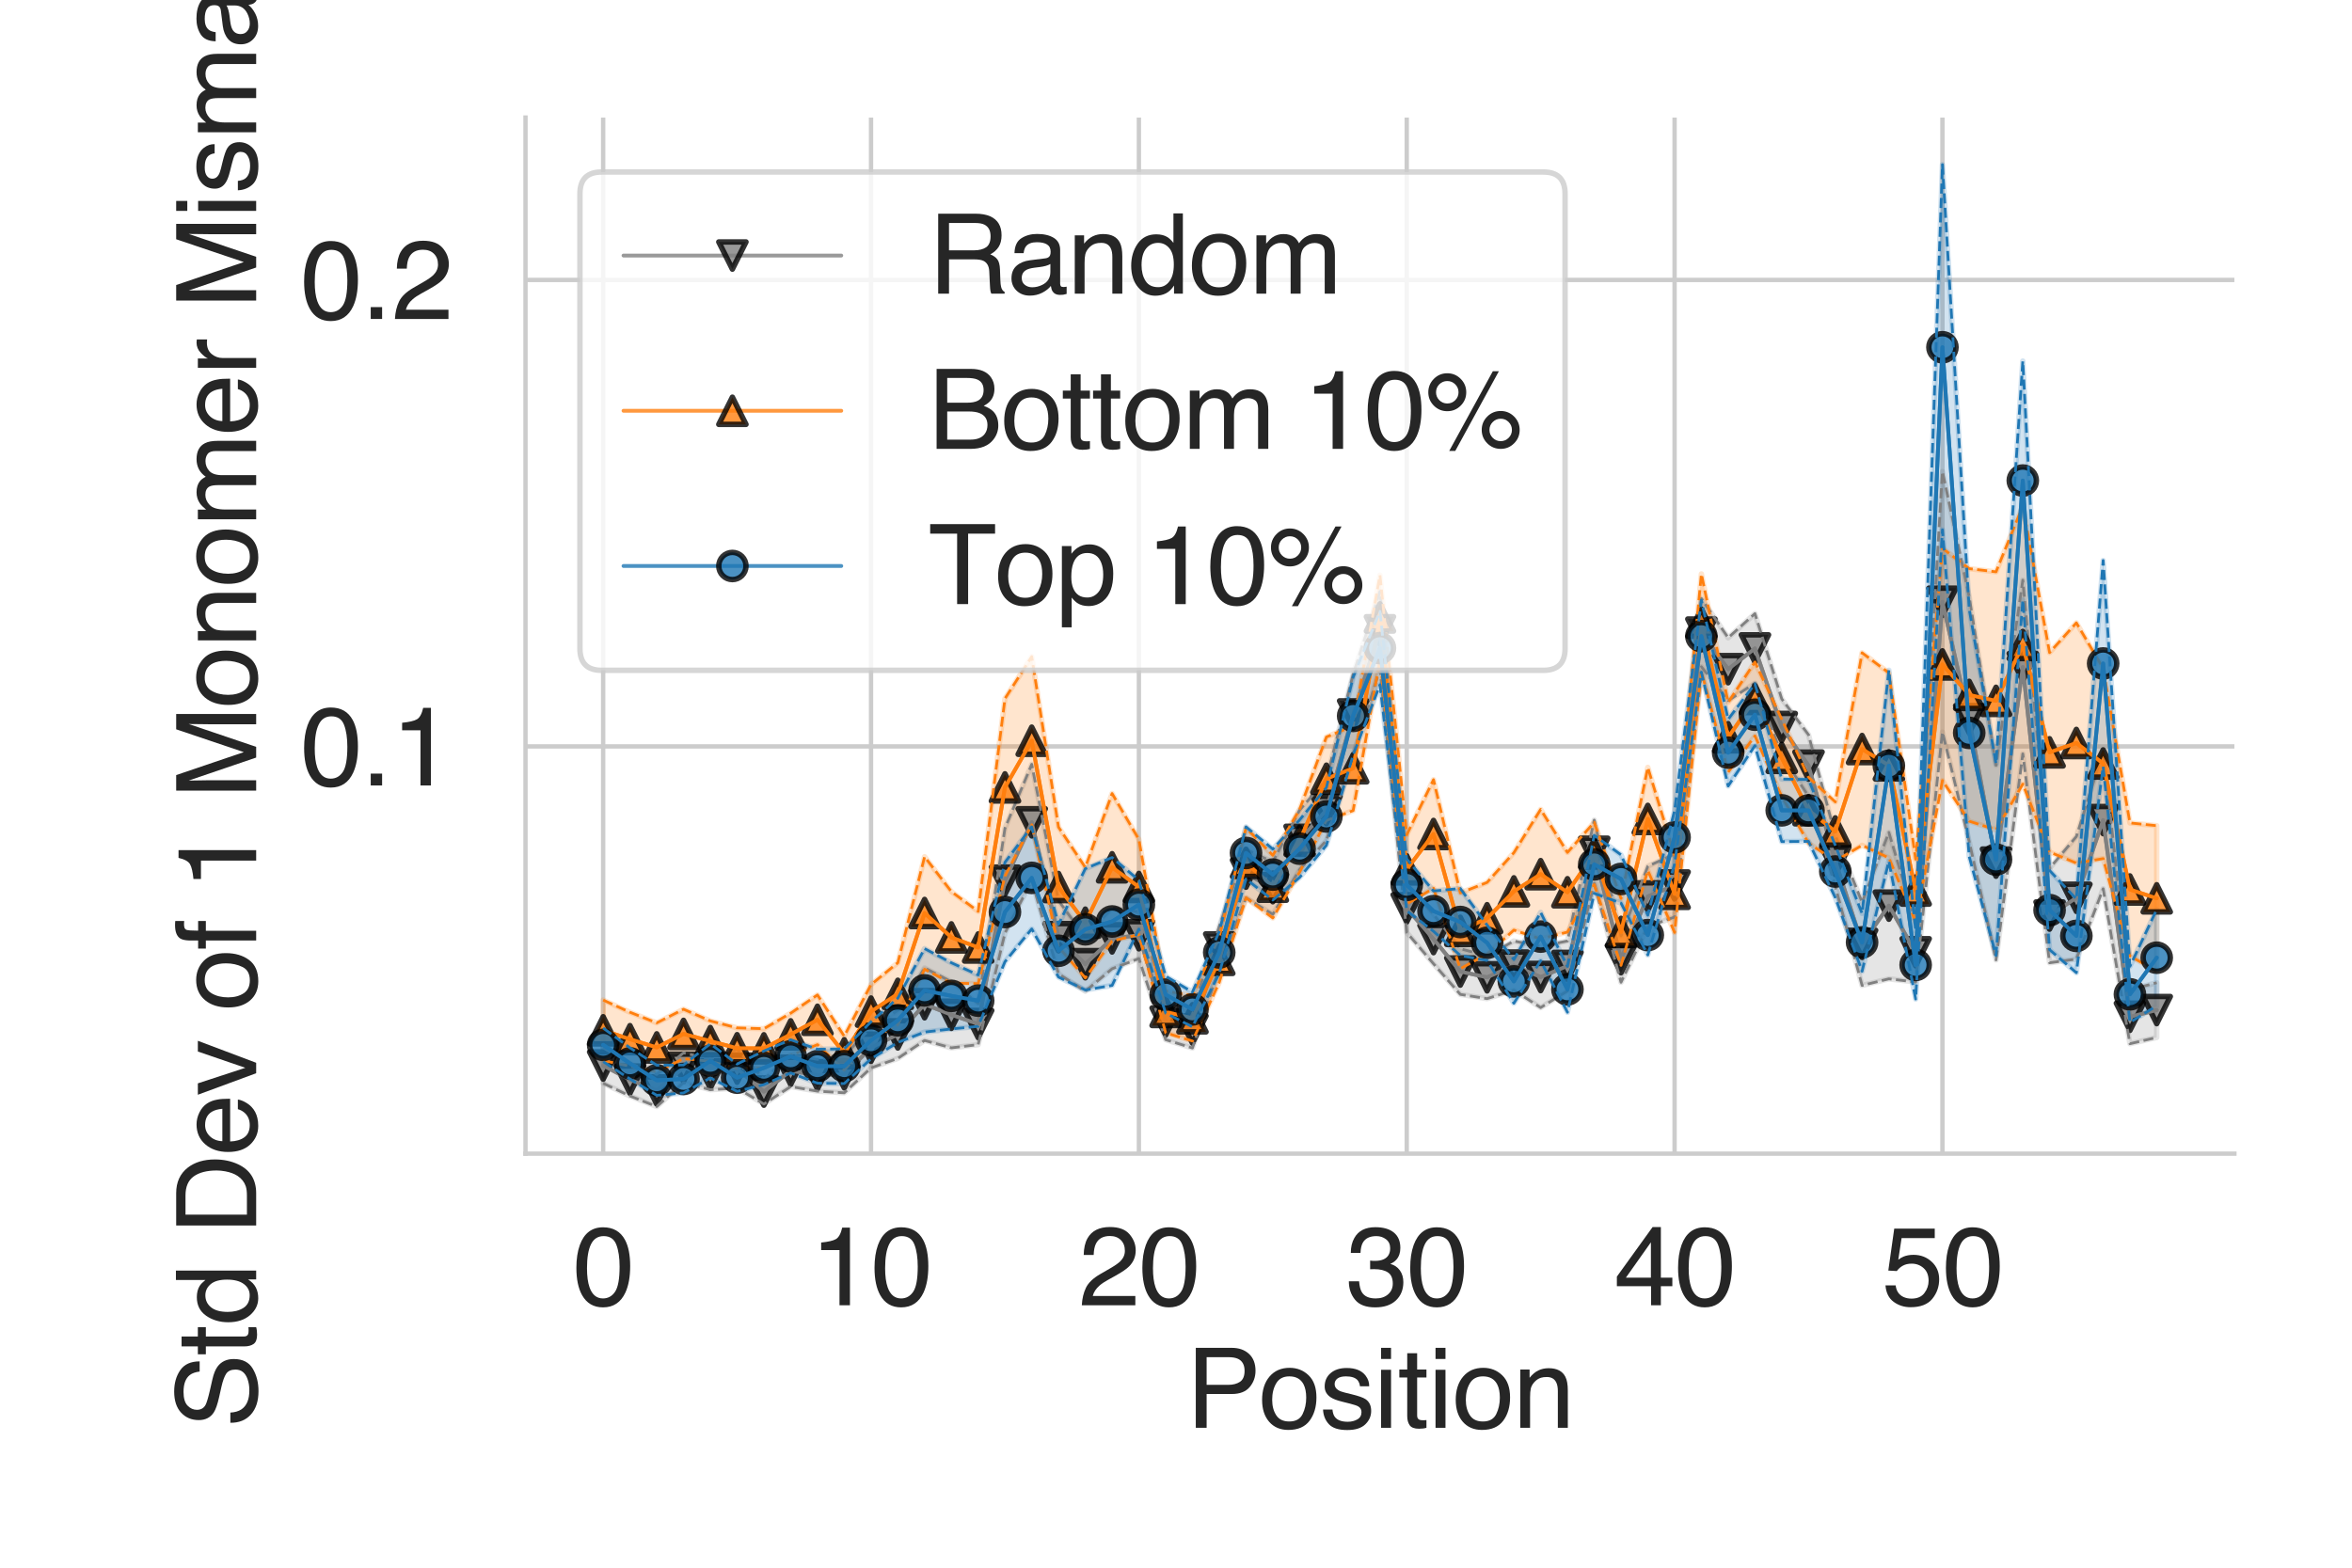 <?xml version="1.0" encoding="utf-8" standalone="no"?>
<!DOCTYPE svg PUBLIC "-//W3C//DTD SVG 1.1//EN"
  "http://www.w3.org/Graphics/SVG/1.1/DTD/svg11.dtd">
<svg height="288pt" version="1.1" viewBox="0 0 432 288" width="432pt" xmlns="http://www.w3.org/2000/svg" xmlns:xlink="http://www.w3.org/1999/xlink">
 <defs>
  <style type="text/css">*{stroke-linecap:butt;stroke-linejoin:round;}</style>
 </defs>
 <g id="figure_1">
  <g id="patch_1">
   <path d="M 0 288 
L 432 288 
L 432 0 
L 0 0 
z
" style="fill:#ffffff;"/>
  </g>
  <g id="axes_1">
   <g id="patch_2">
    <path d="M 96.52 211.94 
L 410.4 211.94 
L 410.4 21.6 
L 96.52 21.6 
z
" style="fill:#ffffff;"/>
   </g>
   <g id="matplotlib.axis_1">
    <g id="xtick_1">
     <g id="line2d_1">
      <path clip-path="url(#p08e3fa204f)" d="M 110.787 211.94 
L 110.787 21.6 
" style="fill:none;stroke:#cccccc;stroke-linecap:round;stroke-width:0.8;"/>
     </g>
     <g id="text_1">
      <!-- 0 -->
      <g style="fill:#262626;" transform="translate(105.226 239.787)scale(0.2 -0.2)">
       <defs>
        <path d="M 1731 4475 
Q 2600 4475 2988 3759 
Q 3288 3206 3288 2244 
Q 3288 1331 3016 734 
Q 2622 -122 1728 -122 
Q 922 -122 528 578 
Q 200 1163 200 2147 
Q 200 2909 397 3456 
Q 766 4475 1731 4475 
z
M 1725 391 
Q 2163 391 2422 778 
Q 2681 1166 2681 2222 
Q 2681 2984 2493 3476 
Q 2306 3969 1766 3969 
Q 1269 3969 1039 3501 
Q 809 3034 809 2125 
Q 809 1441 956 1025 
Q 1181 391 1725 391 
z
" id="Helvetica-30" transform="scale(0.016)"/>
       </defs>
       <use xlink:href="#Helvetica-30"/>
      </g>
     </g>
    </g>
    <g id="xtick_2">
     <g id="line2d_2">
      <path clip-path="url(#p08e3fa204f)" d="M 159.985 211.94 
L 159.985 21.6 
" style="fill:none;stroke:#cccccc;stroke-linecap:round;stroke-width:0.8;"/>
     </g>
     <g id="text_2">
      <!-- 10 -->
      <g style="fill:#262626;" transform="translate(148.863 239.787)scale(0.2 -0.2)">
       <defs>
        <path d="M 613 3169 
L 613 3600 
Q 1222 3659 1462 3798 
Q 1703 3938 1822 4456 
L 2266 4456 
L 2266 0 
L 1666 0 
L 1666 3169 
L 613 3169 
z
" id="Helvetica-31" transform="scale(0.016)"/>
       </defs>
       <use xlink:href="#Helvetica-31"/>
       <use x="55.615" xlink:href="#Helvetica-30"/>
      </g>
     </g>
    </g>
    <g id="xtick_3">
     <g id="line2d_3">
      <path clip-path="url(#p08e3fa204f)" d="M 209.182 211.94 
L 209.182 21.6 
" style="fill:none;stroke:#cccccc;stroke-linecap:round;stroke-width:0.8;"/>
     </g>
     <g id="text_3">
      <!-- 20 -->
      <g style="fill:#262626;" transform="translate(198.06 239.787)scale(0.2 -0.2)">
       <defs>
        <path d="M 200 0 
Q 231 578 439 1006 
Q 647 1434 1250 1784 
L 1850 2131 
Q 2253 2366 2416 2531 
Q 2672 2791 2672 3125 
Q 2672 3516 2437 3745 
Q 2203 3975 1813 3975 
Q 1234 3975 1013 3538 
Q 894 3303 881 2888 
L 309 2888 
Q 319 3472 525 3841 
Q 891 4491 1816 4491 
Q 2584 4491 2939 4075 
Q 3294 3659 3294 3150 
Q 3294 2613 2916 2231 
Q 2697 2009 2131 1694 
L 1703 1456 
Q 1397 1288 1222 1134 
Q 909 863 828 531 
L 3272 531 
L 3272 0 
L 200 0 
z
" id="Helvetica-32" transform="scale(0.016)"/>
       </defs>
       <use xlink:href="#Helvetica-32"/>
       <use x="55.615" xlink:href="#Helvetica-30"/>
      </g>
     </g>
    </g>
    <g id="xtick_4">
     <g id="line2d_4">
      <path clip-path="url(#p08e3fa204f)" d="M 258.38 211.94 
L 258.38 21.6 
" style="fill:none;stroke:#cccccc;stroke-linecap:round;stroke-width:0.8;"/>
     </g>
     <g id="text_4">
      <!-- 30 -->
      <g style="fill:#262626;" transform="translate(247.258 239.787)scale(0.2 -0.2)">
       <defs>
        <path d="M 1663 -122 
Q 869 -122 511 314 
Q 153 750 153 1375 
L 741 1375 
Q 778 941 903 744 
Q 1122 391 1694 391 
Q 2138 391 2406 628 
Q 2675 866 2675 1241 
Q 2675 1703 2392 1887 
Q 2109 2072 1606 2072 
Q 1550 2072 1492 2070 
Q 1434 2069 1375 2066 
L 1375 2563 
Q 1463 2553 1522 2550 
Q 1581 2547 1650 2547 
Q 1966 2547 2169 2647 
Q 2525 2822 2525 3272 
Q 2525 3606 2287 3787 
Q 2050 3969 1734 3969 
Q 1172 3969 956 3594 
Q 838 3388 822 3006 
L 266 3006 
Q 266 3506 466 3856 
Q 809 4481 1675 4481 
Q 2359 4481 2734 4176 
Q 3109 3872 3109 3294 
Q 3109 2881 2888 2625 
Q 2750 2466 2531 2375 
Q 2884 2278 3082 2001 
Q 3281 1725 3281 1325 
Q 3281 684 2859 281 
Q 2438 -122 1663 -122 
z
" id="Helvetica-33" transform="scale(0.016)"/>
       </defs>
       <use xlink:href="#Helvetica-33"/>
       <use x="55.615" xlink:href="#Helvetica-30"/>
      </g>
     </g>
    </g>
    <g id="xtick_5">
     <g id="line2d_5">
      <path clip-path="url(#p08e3fa204f)" d="M 307.577 211.94 
L 307.577 21.6 
" style="fill:none;stroke:#cccccc;stroke-linecap:round;stroke-width:0.8;"/>
     </g>
     <g id="text_5">
      <!-- 40 -->
      <g style="fill:#262626;" transform="translate(296.455 239.787)scale(0.2 -0.2)">
       <defs>
        <path d="M 2116 1584 
L 2116 3613 
L 681 1584 
L 2116 1584 
z
M 2125 0 
L 2125 1094 
L 163 1094 
L 163 1644 
L 2213 4488 
L 2688 4488 
L 2688 1584 
L 3347 1584 
L 3347 1094 
L 2688 1094 
L 2688 0 
L 2125 0 
z
" id="Helvetica-34" transform="scale(0.016)"/>
       </defs>
       <use xlink:href="#Helvetica-34"/>
       <use x="55.615" xlink:href="#Helvetica-30"/>
      </g>
     </g>
    </g>
    <g id="xtick_6">
     <g id="line2d_6">
      <path clip-path="url(#p08e3fa204f)" d="M 356.775 211.94 
L 356.775 21.6 
" style="fill:none;stroke:#cccccc;stroke-linecap:round;stroke-width:0.8;"/>
     </g>
     <g id="text_6">
      <!-- 50 -->
      <g style="fill:#262626;" transform="translate(345.653 239.787)scale(0.2 -0.2)">
       <defs>
        <path d="M 791 1141 
Q 847 659 1238 475 
Q 1438 381 1700 381 
Q 2200 381 2440 700 
Q 2681 1019 2681 1406 
Q 2681 1875 2395 2131 
Q 2109 2388 1709 2388 
Q 1419 2388 1211 2275 
Q 1003 2163 856 1963 
L 369 1991 
L 709 4400 
L 3034 4400 
L 3034 3856 
L 1131 3856 
L 941 2613 
Q 1097 2731 1238 2791 
Q 1488 2894 1816 2894 
Q 2431 2894 2859 2497 
Q 3288 2100 3288 1491 
Q 3288 856 2895 371 
Q 2503 -113 1644 -113 
Q 1097 -113 676 195 
Q 256 503 206 1141 
L 791 1141 
z
" id="Helvetica-35" transform="scale(0.016)"/>
       </defs>
       <use xlink:href="#Helvetica-35"/>
       <use x="55.615" xlink:href="#Helvetica-30"/>
      </g>
     </g>
    </g>
    <g id="text_7">
     <!-- Position -->
     <g style="fill:#262626;" transform="translate(217.885 262.303)scale(0.2 -0.2)">
      <defs>
       <path d="M 547 4591 
L 2613 4591 
Q 3225 4591 3600 4245 
Q 3975 3900 3975 3275 
Q 3975 2738 3640 2339 
Q 3306 1941 2613 1941 
L 1169 1941 
L 1169 0 
L 547 0 
L 547 4591 
z
M 3347 3272 
Q 3347 3778 2972 3959 
Q 2766 4056 2406 4056 
L 1169 4056 
L 1169 2466 
L 2406 2466 
Q 2825 2466 3086 2644 
Q 3347 2822 3347 3272 
z
" id="Helvetica-50" transform="scale(0.016)"/>
       <path d="M 1741 363 
Q 2300 363 2508 786 
Q 2716 1209 2716 1728 
Q 2716 2197 2566 2491 
Q 2328 2953 1747 2953 
Q 1231 2953 997 2559 
Q 763 2166 763 1609 
Q 763 1075 997 719 
Q 1231 363 1741 363 
z
M 1763 3444 
Q 2409 3444 2856 3012 
Q 3303 2581 3303 1744 
Q 3303 934 2909 406 
Q 2516 -122 1688 -122 
Q 997 -122 590 345 
Q 184 813 184 1600 
Q 184 2444 612 2944 
Q 1041 3444 1763 3444 
z
M 1744 3428 
L 1744 3428 
z
" id="Helvetica-6f" transform="scale(0.016)"/>
       <path d="M 747 1050 
Q 772 769 888 619 
Q 1100 347 1625 347 
Q 1938 347 2175 483 
Q 2413 619 2413 903 
Q 2413 1119 2222 1231 
Q 2100 1300 1741 1391 
L 1294 1503 
Q 866 1609 663 1741 
Q 300 1969 300 2372 
Q 300 2847 642 3140 
Q 984 3434 1563 3434 
Q 2319 3434 2653 2991 
Q 2863 2709 2856 2384 
L 2325 2384 
Q 2309 2575 2191 2731 
Q 1997 2953 1519 2953 
Q 1200 2953 1036 2831 
Q 872 2709 872 2509 
Q 872 2291 1088 2159 
Q 1213 2081 1456 2022 
L 1828 1931 
Q 2434 1784 2641 1647 
Q 2969 1431 2969 969 
Q 2969 522 2630 197 
Q 2291 -128 1597 -128 
Q 850 -128 539 211 
Q 228 550 206 1050 
L 747 1050 
z
M 1578 3428 
L 1578 3428 
z
" id="Helvetica-73" transform="scale(0.016)"/>
       <path d="M 413 3331 
L 984 3331 
L 984 0 
L 413 0 
L 413 3331 
z
M 413 4591 
L 984 4591 
L 984 3953 
L 413 3953 
L 413 4591 
z
" id="Helvetica-69" transform="scale(0.016)"/>
       <path d="M 525 4281 
L 1094 4281 
L 1094 3347 
L 1628 3347 
L 1628 2888 
L 1094 2888 
L 1094 703 
Q 1094 528 1213 469 
Q 1278 434 1431 434 
Q 1472 434 1519 436 
Q 1566 438 1628 444 
L 1628 0 
Q 1531 -28 1426 -40 
Q 1322 -53 1200 -53 
Q 806 -53 665 148 
Q 525 350 525 672 
L 525 2888 
L 72 2888 
L 72 3347 
L 525 3347 
L 525 4281 
z
" id="Helvetica-74" transform="scale(0.016)"/>
       <path d="M 413 3347 
L 947 3347 
L 947 2872 
Q 1184 3166 1450 3294 
Q 1716 3422 2041 3422 
Q 2753 3422 3003 2925 
Q 3141 2653 3141 2147 
L 3141 0 
L 2569 0 
L 2569 2109 
Q 2569 2416 2478 2603 
Q 2328 2916 1934 2916 
Q 1734 2916 1606 2875 
Q 1375 2806 1200 2600 
Q 1059 2434 1017 2257 
Q 975 2081 975 1753 
L 975 0 
L 413 0 
L 413 3347 
z
M 1734 3428 
L 1734 3428 
z
" id="Helvetica-6e" transform="scale(0.016)"/>
      </defs>
      <use xlink:href="#Helvetica-50"/>
      <use x="66.699" xlink:href="#Helvetica-6f"/>
      <use x="122.314" xlink:href="#Helvetica-73"/>
      <use x="172.314" xlink:href="#Helvetica-69"/>
      <use x="194.531" xlink:href="#Helvetica-74"/>
      <use x="222.314" xlink:href="#Helvetica-69"/>
      <use x="244.531" xlink:href="#Helvetica-6f"/>
      <use x="300.146" xlink:href="#Helvetica-6e"/>
     </g>
    </g>
   </g>
   <g id="matplotlib.axis_2">
    <g id="ytick_1">
     <g id="line2d_7">
      <path clip-path="url(#p08e3fa204f)" d="M 96.52 137.124 
L 410.4 137.124 
" style="fill:none;stroke:#cccccc;stroke-linecap:round;stroke-width:0.8;"/>
     </g>
     <g id="text_8">
      <!-- 0.1 -->
      <g style="fill:#262626;" transform="translate(55.22 144.298)scale(0.2 -0.2)">
       <defs>
        <path d="M 547 681 
L 1200 681 
L 1200 0 
L 547 0 
L 547 681 
z
" id="Helvetica-2e" transform="scale(0.016)"/>
       </defs>
       <use xlink:href="#Helvetica-30"/>
       <use x="55.615" xlink:href="#Helvetica-2e"/>
       <use x="83.398" xlink:href="#Helvetica-31"/>
      </g>
     </g>
    </g>
    <g id="ytick_2">
     <g id="line2d_8">
      <path clip-path="url(#p08e3fa204f)" d="M 96.52 51.423 
L 410.4 51.423 
" style="fill:none;stroke:#cccccc;stroke-linecap:round;stroke-width:0.8;"/>
     </g>
     <g id="text_9">
      <!-- 0.2 -->
      <g style="fill:#262626;" transform="translate(55.22 58.597)scale(0.2 -0.2)">
       <use xlink:href="#Helvetica-30"/>
       <use x="55.615" xlink:href="#Helvetica-2e"/>
       <use x="83.398" xlink:href="#Helvetica-32"/>
      </g>
     </g>
    </g>
    <g id="text_10">
     <!-- Std Dev of 1 Monomer Mismatch -->
     <g style="fill:#262626;" transform="translate(47.051 262.367)rotate(-90)scale(0.2 -0.2)">
      <defs>
       <path d="M 894 1481 
Q 916 1091 1078 847 
Q 1388 391 2169 391 
Q 2519 391 2806 491 
Q 3363 684 3363 1184 
Q 3363 1559 3128 1719 
Q 2891 1875 2384 1991 
L 1763 2131 
Q 1153 2269 900 2434 
Q 463 2722 463 3294 
Q 463 3913 891 4309 
Q 1319 4706 2103 4706 
Q 2825 4706 3329 4357 
Q 3834 4009 3834 3244 
L 3250 3244 
Q 3203 3613 3050 3809 
Q 2766 4169 2084 4169 
Q 1534 4169 1293 3937 
Q 1053 3706 1053 3400 
Q 1053 3063 1334 2906 
Q 1519 2806 2169 2656 
L 2813 2509 
Q 3278 2403 3531 2219 
Q 3969 1897 3969 1284 
Q 3969 522 3414 194 
Q 2859 -134 2125 -134 
Q 1269 -134 784 303 
Q 300 738 309 1481 
L 894 1481 
z
M 2150 4716 
L 2150 4716 
z
" id="Helvetica-53" transform="scale(0.016)"/>
       <path d="M 769 1634 
Q 769 1097 997 734 
Q 1225 372 1728 372 
Q 2119 372 2370 708 
Q 2622 1044 2622 1672 
Q 2622 2306 2362 2611 
Q 2103 2916 1722 2916 
Q 1297 2916 1033 2591 
Q 769 2266 769 1634 
z
M 1616 3406 
Q 2000 3406 2259 3244 
Q 2409 3150 2600 2916 
L 2600 4606 
L 3141 4606 
L 3141 0 
L 2634 0 
L 2634 466 
Q 2438 156 2169 18 
Q 1900 -119 1553 -119 
Q 994 -119 584 351 
Q 175 822 175 1603 
Q 175 2334 548 2870 
Q 922 3406 1616 3406 
z
" id="Helvetica-64" transform="scale(0.016)"/>
       <path id="Helvetica-20" transform="scale(0.016)"/>
       <path d="M 2250 531 
Q 2566 531 2769 597 
Q 3131 719 3363 1066 
Q 3547 1344 3628 1778 
Q 3675 2038 3675 2259 
Q 3675 3113 3336 3584 
Q 2997 4056 2244 4056 
L 1141 4056 
L 1141 531 
L 2250 531 
z
M 516 4591 
L 2375 4591 
Q 3322 4591 3844 3919 
Q 4309 3313 4309 2366 
Q 4309 1634 4034 1044 
Q 3550 0 2369 0 
L 516 0 
L 516 4591 
z
" id="Helvetica-44" transform="scale(0.016)"/>
       <path d="M 1806 3422 
Q 2163 3422 2497 3255 
Q 2831 3088 3006 2822 
Q 3175 2569 3231 2231 
Q 3281 2000 3281 1494 
L 828 1494 
Q 844 984 1069 676 
Q 1294 369 1766 369 
Q 2206 369 2469 659 
Q 2619 828 2681 1050 
L 3234 1050 
Q 3213 866 3089 639 
Q 2966 413 2813 269 
Q 2556 19 2178 -69 
Q 1975 -119 1719 -119 
Q 1094 -119 659 336 
Q 225 791 225 1609 
Q 225 2416 662 2919 
Q 1100 3422 1806 3422 
z
M 2703 1941 
Q 2669 2306 2544 2525 
Q 2313 2931 1772 2931 
Q 1384 2931 1121 2651 
Q 859 2372 844 1941 
L 2703 1941 
z
M 1753 3428 
L 1753 3428 
z
" id="Helvetica-65" transform="scale(0.016)"/>
       <path d="M 688 3347 
L 1581 622 
L 2516 3347 
L 3131 3347 
L 1869 0 
L 1269 0 
L 34 3347 
L 688 3347 
z
" id="Helvetica-76" transform="scale(0.016)"/>
       <path d="M 553 3856 
Q 566 4206 675 4369 
Q 872 4656 1434 4656 
Q 1488 4656 1544 4653 
Q 1600 4650 1672 4644 
L 1672 4131 
Q 1584 4138 1545 4139 
Q 1506 4141 1472 4141 
Q 1216 4141 1166 4008 
Q 1116 3875 1116 3331 
L 1672 3331 
L 1672 2888 
L 1109 2888 
L 1109 0 
L 553 0 
L 553 2888 
L 88 2888 
L 88 3331 
L 553 3331 
L 553 3856 
z
" id="Helvetica-66" transform="scale(0.016)"/>
       <path d="M 472 4591 
L 1363 4591 
L 2681 709 
L 3991 4591 
L 4872 4591 
L 4872 0 
L 4281 0 
L 4281 2709 
Q 4281 2850 4287 3175 
Q 4294 3500 4294 3872 
L 2984 0 
L 2369 0 
L 1050 3872 
L 1050 3731 
Q 1050 3563 1058 3217 
Q 1066 2872 1066 2709 
L 1066 0 
L 472 0 
L 472 4591 
z
" id="Helvetica-4d" transform="scale(0.016)"/>
       <path d="M 413 3347 
L 969 3347 
L 969 2872 
Q 1169 3119 1331 3231 
Q 1609 3422 1963 3422 
Q 2363 3422 2606 3225 
Q 2744 3113 2856 2894 
Q 3044 3163 3297 3292 
Q 3550 3422 3866 3422 
Q 4541 3422 4784 2934 
Q 4916 2672 4916 2228 
L 4916 0 
L 4331 0 
L 4331 2325 
Q 4331 2659 4164 2784 
Q 3997 2909 3756 2909 
Q 3425 2909 3186 2687 
Q 2947 2466 2947 1947 
L 2947 0 
L 2375 0 
L 2375 2184 
Q 2375 2525 2294 2681 
Q 2166 2916 1816 2916 
Q 1497 2916 1236 2669 
Q 975 2422 975 1775 
L 975 0 
L 413 0 
L 413 3347 
z
" id="Helvetica-6d" transform="scale(0.016)"/>
       <path d="M 428 3347 
L 963 3347 
L 963 2769 
Q 1028 2938 1284 3180 
Q 1541 3422 1875 3422 
Q 1891 3422 1928 3419 
Q 1966 3416 2056 3406 
L 2056 2813 
Q 2006 2822 1964 2825 
Q 1922 2828 1872 2828 
Q 1447 2828 1219 2554 
Q 991 2281 991 1925 
L 991 0 
L 428 0 
L 428 3347 
z
" id="Helvetica-72" transform="scale(0.016)"/>
       <path d="M 844 891 
Q 844 647 1022 506 
Q 1200 366 1444 366 
Q 1741 366 2019 503 
Q 2488 731 2488 1250 
L 2488 1703 
Q 2384 1638 2221 1594 
Q 2059 1550 1903 1531 
L 1563 1488 
Q 1256 1447 1103 1359 
Q 844 1213 844 891 
z
M 2206 2028 
Q 2400 2053 2466 2191 
Q 2503 2266 2503 2406 
Q 2503 2694 2298 2823 
Q 2094 2953 1713 2953 
Q 1272 2953 1088 2716 
Q 984 2584 953 2325 
L 428 2325 
Q 444 2944 830 3186 
Q 1216 3428 1725 3428 
Q 2316 3428 2684 3203 
Q 3050 2978 3050 2503 
L 3050 575 
Q 3050 488 3086 434 
Q 3122 381 3238 381 
Q 3275 381 3322 386 
Q 3369 391 3422 400 
L 3422 -16 
Q 3291 -53 3222 -62 
Q 3153 -72 3034 -72 
Q 2744 -72 2613 134 
Q 2544 244 2516 444 
Q 2344 219 2022 53 
Q 1700 -113 1313 -113 
Q 847 -113 551 170 
Q 256 453 256 878 
Q 256 1344 547 1600 
Q 838 1856 1309 1916 
L 2206 2028 
z
M 1741 3428 
L 1741 3428 
z
" id="Helvetica-61" transform="scale(0.016)"/>
       <path d="M 1703 3444 
Q 2269 3444 2623 3169 
Q 2978 2894 3050 2222 
L 2503 2222 
Q 2453 2531 2275 2736 
Q 2097 2941 1703 2941 
Q 1166 2941 934 2416 
Q 784 2075 784 1575 
Q 784 1072 996 728 
Q 1209 384 1666 384 
Q 2016 384 2220 598 
Q 2425 813 2503 1184 
L 3050 1184 
Q 2956 519 2581 211 
Q 2206 -97 1622 -97 
Q 966 -97 575 383 
Q 184 863 184 1581 
Q 184 2463 612 2953 
Q 1041 3444 1703 3444 
z
M 1616 3428 
L 1616 3428 
z
" id="Helvetica-63" transform="scale(0.016)"/>
       <path d="M 413 4606 
L 975 4606 
L 975 2894 
Q 1175 3147 1334 3250 
Q 1606 3428 2013 3428 
Q 2741 3428 3000 2919 
Q 3141 2641 3141 2147 
L 3141 0 
L 2563 0 
L 2563 2109 
Q 2563 2478 2469 2650 
Q 2316 2925 1894 2925 
Q 1544 2925 1259 2684 
Q 975 2444 975 1775 
L 975 0 
L 413 0 
L 413 4606 
z
" id="Helvetica-68" transform="scale(0.016)"/>
      </defs>
      <use xlink:href="#Helvetica-53"/>
      <use x="66.699" xlink:href="#Helvetica-74"/>
      <use x="94.482" xlink:href="#Helvetica-64"/>
      <use x="150.098" xlink:href="#Helvetica-20"/>
      <use x="177.881" xlink:href="#Helvetica-44"/>
      <use x="250.098" xlink:href="#Helvetica-65"/>
      <use x="305.713" xlink:href="#Helvetica-76"/>
      <use x="355.713" xlink:href="#Helvetica-20"/>
      <use x="383.496" xlink:href="#Helvetica-6f"/>
      <use x="439.111" xlink:href="#Helvetica-66"/>
      <use x="466.895" xlink:href="#Helvetica-20"/>
      <use x="494.678" xlink:href="#Helvetica-31"/>
      <use x="550.293" xlink:href="#Helvetica-20"/>
      <use x="578.076" xlink:href="#Helvetica-4d"/>
      <use x="661.377" xlink:href="#Helvetica-6f"/>
      <use x="716.992" xlink:href="#Helvetica-6e"/>
      <use x="772.607" xlink:href="#Helvetica-6f"/>
      <use x="828.223" xlink:href="#Helvetica-6d"/>
      <use x="911.523" xlink:href="#Helvetica-65"/>
      <use x="967.139" xlink:href="#Helvetica-72"/>
      <use x="1000.439" xlink:href="#Helvetica-20"/>
      <use x="1028.223" xlink:href="#Helvetica-4d"/>
      <use x="1111.523" xlink:href="#Helvetica-69"/>
      <use x="1133.74" xlink:href="#Helvetica-73"/>
      <use x="1183.74" xlink:href="#Helvetica-6d"/>
      <use x="1267.041" xlink:href="#Helvetica-61"/>
      <use x="1322.656" xlink:href="#Helvetica-74"/>
      <use x="1350.439" xlink:href="#Helvetica-63"/>
      <use x="1400.439" xlink:href="#Helvetica-68"/>
     </g>
    </g>
   </g>
   <g id="PolyCollection_1">
    <defs>
     <path d="M 110.787 -95.508 
L 110.787 -88.99 
L 115.707 -86.655 
L 120.627 -84.712 
L 125.547 -89.128 
L 130.466 -87.811 
L 135.386 -88.098 
L 140.306 -85.174 
L 145.226 -88.379 
L 150.145 -87.542 
L 155.065 -87.239 
L 159.985 -91.816 
L 164.905 -93.561 
L 169.824 -96.855 
L 174.744 -95.495 
L 179.664 -96.088 
L 184.584 -116.573 
L 189.503 -126.271 
L 194.423 -109.109 
L 199.343 -105.906 
L 204.263 -110.025 
L 209.182 -111.896 
L 214.102 -97 
L 219.022 -95.468 
L 223.942 -110.075 
L 228.861 -123.047 
L 233.781 -120.032 
L 238.701 -128.238 
L 243.621 -133.586 
L 248.54 -149.375 
L 253.46 -165.086 
L 258.38 -116.696 
L 263.299 -110.94 
L 268.219 -105.317 
L 273.139 -104.538 
L 278.059 -106.088 
L 282.978 -102.891 
L 287.898 -105.948 
L 292.818 -125.697 
L 297.738 -107.544 
L 302.657 -117.77 
L 307.577 -119.525 
L 312.497 -165.511 
L 317.417 -159.292 
L 322.336 -162.489 
L 327.256 -149.269 
L 332.176 -141.703 
L 337.096 -125.164 
L 342.015 -106.964 
L 346.935 -108.176 
L 351.855 -107.593 
L 356.775 -153.514 
L 361.694 -133.373 
L 366.614 -111.654 
L 371.534 -149.507 
L 376.454 -111.122 
L 381.373 -111.8 
L 386.293 -124.728 
L 391.213 -96.254 
L 396.133 -97.407 
L 396.133 -107.466 
L 396.133 -107.466 
L 391.213 -106.154 
L 386.293 -149.951 
L 381.373 -134.323 
L 376.454 -128.481 
L 371.534 -181.417 
L 366.614 -147.4 
L 361.694 -178.366 
L 356.775 -201.378 
L 351.855 -118.519 
L 346.935 -135.072 
L 342.015 -122.234 
L 337.096 -134.532 
L 332.176 -153.015 
L 327.256 -159.615 
L 322.336 -175.269 
L 317.417 -170.838 
L 312.497 -178.049 
L 307.577 -131.118 
L 302.657 -128.853 
L 297.738 -116.053 
L 292.818 -137.335 
L 287.898 -115.139 
L 282.978 -114.13 
L 278.059 -115.13 
L 273.139 -112.373 
L 268.219 -113.714 
L 263.299 -120.023 
L 258.38 -125.576 
L 253.46 -179.333 
L 248.54 -164.132 
L 243.621 -144.787 
L 238.701 -139.181 
L 233.781 -129.632 
L 228.861 -131.96 
L 223.942 -117.796 
L 219.022 -102.259 
L 214.102 -103.663 
L 209.182 -120.474 
L 204.263 -121.184 
L 199.343 -115.828 
L 194.423 -122.546 
L 189.503 -147.591 
L 184.584 -135.835 
L 179.664 -103.655 
L 174.744 -107.651 
L 169.824 -110.17 
L 164.905 -102.379 
L 159.985 -99.217 
L 155.065 -94.053 
L 150.145 -93.388 
L 145.226 -94.183 
L 140.306 -89.74 
L 135.386 -95.259 
L 130.466 -93.431 
L 125.547 -94.581 
L 120.627 -90.609 
L 115.707 -92.663 
L 110.787 -95.508 
z
" id="mcbe71d60d1" style="stroke:#808080;stroke-opacity:0.2;"/>
    </defs>
    <g clip-path="url(#p08e3fa204f)">
     <use style="fill:#808080;fill-opacity:0.2;stroke:#808080;stroke-opacity:0.2;" x="0" xlink:href="#mcbe71d60d1" y="288"/>
    </g>
   </g>
   <g id="PolyCollection_2">
    <defs>
     <path d="M 110.787 -104.278 
L 110.787 -93.163 
L 115.707 -92.136 
L 120.627 -91.072 
L 125.547 -93.517 
L 130.466 -93.036 
L 135.386 -91.686 
L 140.306 -91.802 
L 145.226 -94.09 
L 150.145 -96.084 
L 155.065 -91.365 
L 159.985 -97.19 
L 164.905 -99.717 
L 169.824 -109.932 
L 174.744 -107.376 
L 179.664 -107.3 
L 184.584 -127.03 
L 189.503 -136.476 
L 194.423 -114.044 
L 199.343 -108.342 
L 204.263 -115.116 
L 209.182 -116.317 
L 214.102 -98.26 
L 219.022 -96.751 
L 223.942 -107.521 
L 228.861 -123.067 
L 233.781 -119.357 
L 238.701 -127.786 
L 243.621 -137.265 
L 248.54 -139.087 
L 253.46 -166.794 
L 258.38 -121.935 
L 263.299 -124.807 
L 268.219 -110.035 
L 273.139 -112.734 
L 278.059 -117.13 
L 282.978 -115.508 
L 287.898 -116.766 
L 292.818 -125.487 
L 297.738 -110.651 
L 302.657 -128.084 
L 307.577 -116.702 
L 312.497 -164.644 
L 317.417 -146.148 
L 322.336 -152.802 
L 327.256 -141.663 
L 332.176 -133.105 
L 337.096 -129.828 
L 342.015 -132.708 
L 346.935 -130.395 
L 351.855 -118.646 
L 356.775 -144.608 
L 361.694 -137.139 
L 366.614 -135.549 
L 371.534 -143.951 
L 376.454 -131.469 
L 381.373 -129.436 
L 386.293 -130.259 
L 391.213 -112.357 
L 396.133 -109.625 
L 396.133 -136.315 
L 396.133 -136.315 
L 391.213 -136.824 
L 386.293 -165.215 
L 381.373 -173.579 
L 376.454 -168.115 
L 371.534 -195.058 
L 366.614 -182.949 
L 361.694 -183.536 
L 356.775 -187.269 
L 351.855 -130.154 
L 346.935 -164.386 
L 342.015 -168.077 
L 337.096 -140.685 
L 332.176 -145.198 
L 327.256 -155.876 
L 322.336 -166.375 
L 317.417 -158.962 
L 312.497 -182.56 
L 307.577 -130.886 
L 302.657 -147.022 
L 297.738 -122.941 
L 292.818 -136.933 
L 287.898 -131.401 
L 282.978 -139.305 
L 278.059 -131.353 
L 273.139 -125.887 
L 268.219 -123.958 
L 263.299 -144.762 
L 258.38 -134.644 
L 253.46 -182.341 
L 248.54 -154.635 
L 243.621 -152.608 
L 238.701 -139.291 
L 233.781 -130.87 
L 228.861 -135.914 
L 223.942 -115.825 
L 219.022 -105.112 
L 214.102 -105.942 
L 209.182 -133.786 
L 204.263 -142.223 
L 199.343 -128.647 
L 194.423 -136.047 
L 189.503 -167.373 
L 184.584 -159.663 
L 179.664 -120.572 
L 174.744 -124.203 
L 169.824 -130.612 
L 164.905 -111.133 
L 159.985 -107.126 
L 155.065 -97.639 
L 150.145 -105.222 
L 145.226 -101.867 
L 140.306 -99.016 
L 135.386 -99.172 
L 130.466 -100.449 
L 125.547 -102.597 
L 120.627 -100.087 
L 115.707 -102.044 
L 110.787 -104.278 
z
" id="m5dbb840a36" style="stroke:#ff7f0e;stroke-opacity:0.2;"/>
    </defs>
    <g clip-path="url(#p08e3fa204f)">
     <use style="fill:#ff7f0e;fill-opacity:0.2;stroke:#ff7f0e;stroke-opacity:0.2;" x="0" xlink:href="#m5dbb840a36" y="288"/>
    </g>
   </g>
   <g id="PolyCollection_3">
    <defs>
     <path d="M 110.787 -99.13 
L 110.787 -92.965 
L 115.707 -89.786 
L 120.627 -86.773 
L 125.547 -87.22 
L 130.466 -89.97 
L 135.386 -87.512 
L 140.306 -88.743 
L 145.226 -90.89 
L 150.145 -89.01 
L 155.065 -88.939 
L 159.985 -93.483 
L 164.905 -96.492 
L 169.824 -98.394 
L 174.744 -98.969 
L 179.664 -99.453 
L 184.584 -111.317 
L 189.503 -117.342 
L 194.423 -108.499 
L 199.343 -106.128 
L 204.263 -106.964 
L 209.182 -117.325 
L 214.102 -101.878 
L 219.022 -99.368 
L 223.942 -109.189 
L 228.861 -126.515 
L 233.781 -122.641 
L 238.701 -126.795 
L 243.621 -132.708 
L 248.54 -149.32 
L 253.46 -162.208 
L 258.38 -120.687 
L 263.299 -116.91 
L 268.219 -112.465 
L 273.139 -111.549 
L 278.059 -103.693 
L 282.978 -111.492 
L 287.898 -102.033 
L 292.818 -123.881 
L 297.738 -122.088 
L 302.657 -112.562 
L 307.577 -129.263 
L 312.497 -164.519 
L 317.417 -143.599 
L 322.336 -151.021 
L 327.256 -133.385 
L 332.176 -133.431 
L 337.096 -123.087 
L 342.015 -109.568 
L 346.935 -129.798 
L 351.855 -104.465 
L 356.775 -190.661 
L 361.694 -130.623 
L 366.614 -112.475 
L 371.534 -177.771 
L 376.454 -113.525 
L 381.373 -109.302 
L 386.293 -147.195 
L 391.213 -100.185 
L 396.133 -103.216 
L 396.133 -120.903 
L 396.133 -120.903 
L 391.213 -110.482 
L 386.293 -185.028 
L 381.373 -122.831 
L 376.454 -128.085 
L 371.534 -221.665 
L 366.614 -147.703 
L 361.694 -176.096 
L 356.775 -257.748 
L 351.855 -116.995 
L 346.935 -164.869 
L 342.015 -120.203 
L 337.096 -132.698 
L 332.176 -144.801 
L 327.256 -144.876 
L 322.336 -162.378 
L 317.417 -155.857 
L 312.497 -177.742 
L 307.577 -139.076 
L 302.657 -119.869 
L 297.738 -130.966 
L 292.818 -134.536 
L 287.898 -110.453 
L 282.978 -120.382 
L 278.059 -111.719 
L 273.139 -118.052 
L 268.219 -124.772 
L 263.299 -124.315 
L 258.38 -130.19 
L 253.46 -175.667 
L 248.54 -163.636 
L 243.621 -143.309 
L 238.701 -137.382 
L 233.781 -132.017 
L 228.861 -136.09 
L 223.942 -116.857 
L 219.022 -105.748 
L 214.102 -108.665 
L 209.182 -126.292 
L 204.263 -130.469 
L 199.343 -128.422 
L 194.423 -118.163 
L 189.503 -136.109 
L 184.584 -129.584 
L 179.664 -108.89 
L 174.744 -111.127 
L 169.824 -113.73 
L 164.905 -104.631 
L 159.985 -100.295 
L 155.065 -95.312 
L 150.145 -95.24 
L 145.226 -96.988 
L 140.306 -94.916 
L 135.386 -92.527 
L 130.466 -96.247 
L 125.547 -92.353 
L 120.627 -92.302 
L 115.707 -95.508 
L 110.787 -99.13 
z
" id="mf4223a32e1" style="stroke:#1f77b4;stroke-opacity:0.2;"/>
    </defs>
    <g clip-path="url(#p08e3fa204f)">
     <use style="fill:#1f77b4;fill-opacity:0.2;stroke:#1f77b4;stroke-opacity:0.2;" x="0" xlink:href="#mf4223a32e1" y="288"/>
    </g>
   </g>
   <g id="line2d_9">
    <path clip-path="url(#p08e3fa204f)" d="M 110.787 195.751 
L 115.707 198.341 
L 120.627 200.339 
L 125.547 196.146 
L 130.466 197.379 
L 135.386 196.321 
L 140.306 200.543 
L 145.226 196.719 
L 150.145 197.535 
L 155.065 197.354 
L 159.985 192.484 
L 164.905 190.03 
L 169.824 184.488 
L 174.744 186.427 
L 179.664 188.128 
L 184.584 161.796 
L 189.503 151.069 
L 194.423 172.172 
L 199.343 177.133 
L 204.263 172.395 
L 209.182 171.815 
L 214.102 187.668 
L 219.022 189.136 
L 223.942 174.064 
L 228.861 160.497 
L 233.781 163.168 
L 238.701 154.29 
L 243.621 148.814 
L 248.54 131.247 
L 253.46 115.791 
L 258.38 166.864 
L 263.299 172.518 
L 268.219 178.484 
L 273.139 179.545 
L 278.059 177.391 
L 282.978 179.49 
L 287.898 177.456 
L 292.818 156.484 
L 297.738 176.201 
L 302.657 164.688 
L 307.577 162.678 
L 312.497 116.22 
L 317.417 122.935 
L 322.336 119.121 
L 327.256 133.558 
L 332.176 140.641 
L 337.096 158.152 
L 342.015 173.401 
L 346.935 166.376 
L 351.855 174.944 
L 356.775 110.554 
L 361.694 132.13 
L 366.614 158.473 
L 371.534 122.538 
L 376.454 168.199 
L 381.373 164.938 
L 386.293 150.661 
L 391.213 186.796 
L 396.133 185.564 
" style="fill:none;stroke:#808080;stroke-linecap:round;stroke-opacity:0.8;stroke-width:0.7;"/>
    <defs>
     <path d="M -0 2.5 
L 2.5 -2.5 
L -2.5 -2.5 
z
" id="ma9bbdf5bc9" style="stroke:#000000;stroke-linejoin:miter;stroke-opacity:0.8;"/>
    </defs>
    <g clip-path="url(#p08e3fa204f)">
     <use style="fill:#808080;fill-opacity:0.8;stroke:#000000;stroke-linejoin:miter;stroke-opacity:0.8;" x="110.787" xlink:href="#ma9bbdf5bc9" y="195.751"/>
     <use style="fill:#808080;fill-opacity:0.8;stroke:#000000;stroke-linejoin:miter;stroke-opacity:0.8;" x="115.707" xlink:href="#ma9bbdf5bc9" y="198.341"/>
     <use style="fill:#808080;fill-opacity:0.8;stroke:#000000;stroke-linejoin:miter;stroke-opacity:0.8;" x="120.627" xlink:href="#ma9bbdf5bc9" y="200.339"/>
     <use style="fill:#808080;fill-opacity:0.8;stroke:#000000;stroke-linejoin:miter;stroke-opacity:0.8;" x="125.547" xlink:href="#ma9bbdf5bc9" y="196.146"/>
     <use style="fill:#808080;fill-opacity:0.8;stroke:#000000;stroke-linejoin:miter;stroke-opacity:0.8;" x="130.466" xlink:href="#ma9bbdf5bc9" y="197.379"/>
     <use style="fill:#808080;fill-opacity:0.8;stroke:#000000;stroke-linejoin:miter;stroke-opacity:0.8;" x="135.386" xlink:href="#ma9bbdf5bc9" y="196.321"/>
     <use style="fill:#808080;fill-opacity:0.8;stroke:#000000;stroke-linejoin:miter;stroke-opacity:0.8;" x="140.306" xlink:href="#ma9bbdf5bc9" y="200.543"/>
     <use style="fill:#808080;fill-opacity:0.8;stroke:#000000;stroke-linejoin:miter;stroke-opacity:0.8;" x="145.226" xlink:href="#ma9bbdf5bc9" y="196.719"/>
     <use style="fill:#808080;fill-opacity:0.8;stroke:#000000;stroke-linejoin:miter;stroke-opacity:0.8;" x="150.145" xlink:href="#ma9bbdf5bc9" y="197.535"/>
     <use style="fill:#808080;fill-opacity:0.8;stroke:#000000;stroke-linejoin:miter;stroke-opacity:0.8;" x="155.065" xlink:href="#ma9bbdf5bc9" y="197.354"/>
     <use style="fill:#808080;fill-opacity:0.8;stroke:#000000;stroke-linejoin:miter;stroke-opacity:0.8;" x="159.985" xlink:href="#ma9bbdf5bc9" y="192.484"/>
     <use style="fill:#808080;fill-opacity:0.8;stroke:#000000;stroke-linejoin:miter;stroke-opacity:0.8;" x="164.905" xlink:href="#ma9bbdf5bc9" y="190.03"/>
     <use style="fill:#808080;fill-opacity:0.8;stroke:#000000;stroke-linejoin:miter;stroke-opacity:0.8;" x="169.824" xlink:href="#ma9bbdf5bc9" y="184.488"/>
     <use style="fill:#808080;fill-opacity:0.8;stroke:#000000;stroke-linejoin:miter;stroke-opacity:0.8;" x="174.744" xlink:href="#ma9bbdf5bc9" y="186.427"/>
     <use style="fill:#808080;fill-opacity:0.8;stroke:#000000;stroke-linejoin:miter;stroke-opacity:0.8;" x="179.664" xlink:href="#ma9bbdf5bc9" y="188.128"/>
     <use style="fill:#808080;fill-opacity:0.8;stroke:#000000;stroke-linejoin:miter;stroke-opacity:0.8;" x="184.584" xlink:href="#ma9bbdf5bc9" y="161.796"/>
     <use style="fill:#808080;fill-opacity:0.8;stroke:#000000;stroke-linejoin:miter;stroke-opacity:0.8;" x="189.503" xlink:href="#ma9bbdf5bc9" y="151.069"/>
     <use style="fill:#808080;fill-opacity:0.8;stroke:#000000;stroke-linejoin:miter;stroke-opacity:0.8;" x="194.423" xlink:href="#ma9bbdf5bc9" y="172.172"/>
     <use style="fill:#808080;fill-opacity:0.8;stroke:#000000;stroke-linejoin:miter;stroke-opacity:0.8;" x="199.343" xlink:href="#ma9bbdf5bc9" y="177.133"/>
     <use style="fill:#808080;fill-opacity:0.8;stroke:#000000;stroke-linejoin:miter;stroke-opacity:0.8;" x="204.263" xlink:href="#ma9bbdf5bc9" y="172.395"/>
     <use style="fill:#808080;fill-opacity:0.8;stroke:#000000;stroke-linejoin:miter;stroke-opacity:0.8;" x="209.182" xlink:href="#ma9bbdf5bc9" y="171.815"/>
     <use style="fill:#808080;fill-opacity:0.8;stroke:#000000;stroke-linejoin:miter;stroke-opacity:0.8;" x="214.102" xlink:href="#ma9bbdf5bc9" y="187.668"/>
     <use style="fill:#808080;fill-opacity:0.8;stroke:#000000;stroke-linejoin:miter;stroke-opacity:0.8;" x="219.022" xlink:href="#ma9bbdf5bc9" y="189.136"/>
     <use style="fill:#808080;fill-opacity:0.8;stroke:#000000;stroke-linejoin:miter;stroke-opacity:0.8;" x="223.942" xlink:href="#ma9bbdf5bc9" y="174.064"/>
     <use style="fill:#808080;fill-opacity:0.8;stroke:#000000;stroke-linejoin:miter;stroke-opacity:0.8;" x="228.861" xlink:href="#ma9bbdf5bc9" y="160.497"/>
     <use style="fill:#808080;fill-opacity:0.8;stroke:#000000;stroke-linejoin:miter;stroke-opacity:0.8;" x="233.781" xlink:href="#ma9bbdf5bc9" y="163.168"/>
     <use style="fill:#808080;fill-opacity:0.8;stroke:#000000;stroke-linejoin:miter;stroke-opacity:0.8;" x="238.701" xlink:href="#ma9bbdf5bc9" y="154.29"/>
     <use style="fill:#808080;fill-opacity:0.8;stroke:#000000;stroke-linejoin:miter;stroke-opacity:0.8;" x="243.621" xlink:href="#ma9bbdf5bc9" y="148.814"/>
     <use style="fill:#808080;fill-opacity:0.8;stroke:#000000;stroke-linejoin:miter;stroke-opacity:0.8;" x="248.54" xlink:href="#ma9bbdf5bc9" y="131.247"/>
     <use style="fill:#808080;fill-opacity:0.8;stroke:#000000;stroke-linejoin:miter;stroke-opacity:0.8;" x="253.46" xlink:href="#ma9bbdf5bc9" y="115.791"/>
     <use style="fill:#808080;fill-opacity:0.8;stroke:#000000;stroke-linejoin:miter;stroke-opacity:0.8;" x="258.38" xlink:href="#ma9bbdf5bc9" y="166.864"/>
     <use style="fill:#808080;fill-opacity:0.8;stroke:#000000;stroke-linejoin:miter;stroke-opacity:0.8;" x="263.299" xlink:href="#ma9bbdf5bc9" y="172.518"/>
     <use style="fill:#808080;fill-opacity:0.8;stroke:#000000;stroke-linejoin:miter;stroke-opacity:0.8;" x="268.219" xlink:href="#ma9bbdf5bc9" y="178.484"/>
     <use style="fill:#808080;fill-opacity:0.8;stroke:#000000;stroke-linejoin:miter;stroke-opacity:0.8;" x="273.139" xlink:href="#ma9bbdf5bc9" y="179.545"/>
     <use style="fill:#808080;fill-opacity:0.8;stroke:#000000;stroke-linejoin:miter;stroke-opacity:0.8;" x="278.059" xlink:href="#ma9bbdf5bc9" y="177.391"/>
     <use style="fill:#808080;fill-opacity:0.8;stroke:#000000;stroke-linejoin:miter;stroke-opacity:0.8;" x="282.978" xlink:href="#ma9bbdf5bc9" y="179.49"/>
     <use style="fill:#808080;fill-opacity:0.8;stroke:#000000;stroke-linejoin:miter;stroke-opacity:0.8;" x="287.898" xlink:href="#ma9bbdf5bc9" y="177.456"/>
     <use style="fill:#808080;fill-opacity:0.8;stroke:#000000;stroke-linejoin:miter;stroke-opacity:0.8;" x="292.818" xlink:href="#ma9bbdf5bc9" y="156.484"/>
     <use style="fill:#808080;fill-opacity:0.8;stroke:#000000;stroke-linejoin:miter;stroke-opacity:0.8;" x="297.738" xlink:href="#ma9bbdf5bc9" y="176.201"/>
     <use style="fill:#808080;fill-opacity:0.8;stroke:#000000;stroke-linejoin:miter;stroke-opacity:0.8;" x="302.657" xlink:href="#ma9bbdf5bc9" y="164.688"/>
     <use style="fill:#808080;fill-opacity:0.8;stroke:#000000;stroke-linejoin:miter;stroke-opacity:0.8;" x="307.577" xlink:href="#ma9bbdf5bc9" y="162.678"/>
     <use style="fill:#808080;fill-opacity:0.8;stroke:#000000;stroke-linejoin:miter;stroke-opacity:0.8;" x="312.497" xlink:href="#ma9bbdf5bc9" y="116.22"/>
     <use style="fill:#808080;fill-opacity:0.8;stroke:#000000;stroke-linejoin:miter;stroke-opacity:0.8;" x="317.417" xlink:href="#ma9bbdf5bc9" y="122.935"/>
     <use style="fill:#808080;fill-opacity:0.8;stroke:#000000;stroke-linejoin:miter;stroke-opacity:0.8;" x="322.336" xlink:href="#ma9bbdf5bc9" y="119.121"/>
     <use style="fill:#808080;fill-opacity:0.8;stroke:#000000;stroke-linejoin:miter;stroke-opacity:0.8;" x="327.256" xlink:href="#ma9bbdf5bc9" y="133.558"/>
     <use style="fill:#808080;fill-opacity:0.8;stroke:#000000;stroke-linejoin:miter;stroke-opacity:0.8;" x="332.176" xlink:href="#ma9bbdf5bc9" y="140.641"/>
     <use style="fill:#808080;fill-opacity:0.8;stroke:#000000;stroke-linejoin:miter;stroke-opacity:0.8;" x="337.096" xlink:href="#ma9bbdf5bc9" y="158.152"/>
     <use style="fill:#808080;fill-opacity:0.8;stroke:#000000;stroke-linejoin:miter;stroke-opacity:0.8;" x="342.015" xlink:href="#ma9bbdf5bc9" y="173.401"/>
     <use style="fill:#808080;fill-opacity:0.8;stroke:#000000;stroke-linejoin:miter;stroke-opacity:0.8;" x="346.935" xlink:href="#ma9bbdf5bc9" y="166.376"/>
     <use style="fill:#808080;fill-opacity:0.8;stroke:#000000;stroke-linejoin:miter;stroke-opacity:0.8;" x="351.855" xlink:href="#ma9bbdf5bc9" y="174.944"/>
     <use style="fill:#808080;fill-opacity:0.8;stroke:#000000;stroke-linejoin:miter;stroke-opacity:0.8;" x="356.775" xlink:href="#ma9bbdf5bc9" y="110.554"/>
     <use style="fill:#808080;fill-opacity:0.8;stroke:#000000;stroke-linejoin:miter;stroke-opacity:0.8;" x="361.694" xlink:href="#ma9bbdf5bc9" y="132.13"/>
     <use style="fill:#808080;fill-opacity:0.8;stroke:#000000;stroke-linejoin:miter;stroke-opacity:0.8;" x="366.614" xlink:href="#ma9bbdf5bc9" y="158.473"/>
     <use style="fill:#808080;fill-opacity:0.8;stroke:#000000;stroke-linejoin:miter;stroke-opacity:0.8;" x="371.534" xlink:href="#ma9bbdf5bc9" y="122.538"/>
     <use style="fill:#808080;fill-opacity:0.8;stroke:#000000;stroke-linejoin:miter;stroke-opacity:0.8;" x="376.454" xlink:href="#ma9bbdf5bc9" y="168.199"/>
     <use style="fill:#808080;fill-opacity:0.8;stroke:#000000;stroke-linejoin:miter;stroke-opacity:0.8;" x="381.373" xlink:href="#ma9bbdf5bc9" y="164.938"/>
     <use style="fill:#808080;fill-opacity:0.8;stroke:#000000;stroke-linejoin:miter;stroke-opacity:0.8;" x="386.293" xlink:href="#ma9bbdf5bc9" y="150.661"/>
     <use style="fill:#808080;fill-opacity:0.8;stroke:#000000;stroke-linejoin:miter;stroke-opacity:0.8;" x="391.213" xlink:href="#ma9bbdf5bc9" y="186.796"/>
     <use style="fill:#808080;fill-opacity:0.8;stroke:#000000;stroke-linejoin:miter;stroke-opacity:0.8;" x="396.133" xlink:href="#ma9bbdf5bc9" y="185.564"/>
    </g>
   </g>
   <g id="line2d_10">
    <path clip-path="url(#p08e3fa204f)" d="M 110.787 195.751 
L 115.707 198.341 
L 120.627 200.339 
L 125.547 196.146 
L 130.466 197.379 
L 135.386 196.321 
L 140.306 200.543 
L 145.226 196.719 
L 150.145 197.535 
L 155.065 197.354 
L 159.985 192.484 
L 164.905 190.03 
L 169.824 184.488 
L 174.744 186.427 
L 179.664 188.128 
L 184.584 161.796 
L 189.503 151.069 
L 194.423 172.172 
L 199.343 177.133 
L 204.263 172.395 
L 209.182 171.815 
L 214.102 187.668 
L 219.022 189.136 
L 223.942 174.064 
L 228.861 160.497 
L 233.781 163.168 
L 238.701 154.29 
L 243.621 148.814 
L 248.54 131.247 
L 253.46 115.791 
L 258.38 166.864 
L 263.299 172.518 
L 268.219 178.484 
L 273.139 179.545 
L 278.059 177.391 
L 282.978 179.49 
L 287.898 177.456 
L 292.818 156.484 
L 297.738 176.201 
L 302.657 164.688 
L 307.577 162.678 
L 312.497 116.22 
L 317.417 122.935 
L 322.336 119.121 
L 327.256 133.558 
L 332.176 140.641 
L 337.096 158.152 
L 342.015 173.401 
L 346.935 166.376 
L 351.855 174.944 
L 356.775 110.554 
L 361.694 132.13 
L 366.614 158.473 
L 371.534 122.538 
L 376.454 168.199 
L 381.373 164.938 
L 386.293 150.661 
L 391.213 186.796 
L 396.133 185.564 
" style="fill:none;stroke:#808080;stroke-linecap:round;stroke-width:0.7;"/>
   </g>
   <g id="line2d_11">
    <path clip-path="url(#p08e3fa204f)" d="M 110.787 199.01 
L 115.707 201.345 
L 120.627 203.288 
L 125.547 198.872 
L 130.466 200.189 
L 135.386 199.902 
L 140.306 202.826 
L 145.226 199.621 
L 150.145 200.458 
L 155.065 200.761 
L 159.985 196.184 
L 164.905 194.439 
L 169.824 191.145 
L 174.744 192.505 
L 179.664 191.912 
L 184.584 171.427 
L 189.503 161.729 
L 194.423 178.891 
L 199.343 182.094 
L 204.263 177.975 
L 209.182 176.104 
L 214.102 191 
L 219.022 192.532 
L 223.942 177.925 
L 228.861 164.953 
L 233.781 167.968 
L 238.701 159.762 
L 243.621 154.414 
L 248.54 138.625 
L 253.46 122.914 
L 258.38 171.304 
L 263.299 177.06 
L 268.219 182.683 
L 273.139 183.462 
L 278.059 181.912 
L 282.978 185.109 
L 287.898 182.052 
L 292.818 162.303 
L 297.738 180.456 
L 302.657 170.23 
L 307.577 168.475 
L 312.497 122.489 
L 317.417 128.708 
L 322.336 125.511 
L 327.256 138.731 
L 332.176 146.297 
L 337.096 162.836 
L 342.015 181.036 
L 346.935 179.824 
L 351.855 180.407 
L 356.775 134.486 
L 361.694 154.627 
L 366.614 176.346 
L 371.534 138.493 
L 376.454 176.878 
L 381.373 176.2 
L 386.293 163.272 
L 391.213 191.746 
L 396.133 190.593 
" style="fill:none;stroke:#808080;stroke-dasharray:1.85,0.8;stroke-dashoffset:0;stroke-width:0.5;"/>
   </g>
   <g id="line2d_12">
    <path clip-path="url(#p08e3fa204f)" d="M 110.787 192.492 
L 115.707 195.337 
L 120.627 197.391 
L 125.547 193.419 
L 130.466 194.569 
L 135.386 192.741 
L 140.306 198.26 
L 145.226 193.817 
L 150.145 194.612 
L 155.065 193.947 
L 159.985 188.783 
L 164.905 185.621 
L 169.824 177.83 
L 174.744 180.349 
L 179.664 184.345 
L 184.584 152.165 
L 189.503 140.409 
L 194.423 165.454 
L 199.343 172.172 
L 204.263 166.816 
L 209.182 167.526 
L 214.102 184.337 
L 219.022 185.741 
L 223.942 170.204 
L 228.861 156.04 
L 233.781 158.368 
L 238.701 148.819 
L 243.621 143.213 
L 248.54 123.868 
L 253.46 108.667 
L 258.38 162.424 
L 263.299 167.977 
L 268.219 174.286 
L 273.139 175.627 
L 278.059 172.87 
L 282.978 173.87 
L 287.898 172.861 
L 292.818 150.665 
L 297.738 171.947 
L 302.657 159.147 
L 307.577 156.882 
L 312.497 109.951 
L 317.417 117.162 
L 322.336 112.731 
L 327.256 128.385 
L 332.176 134.985 
L 337.096 153.468 
L 342.015 165.766 
L 346.935 152.928 
L 351.855 169.481 
L 356.775 86.622 
L 361.694 109.634 
L 366.614 140.6 
L 371.534 106.583 
L 376.454 159.519 
L 381.373 153.677 
L 386.293 138.049 
L 391.213 181.846 
L 396.133 180.534 
" style="fill:none;stroke:#808080;stroke-dasharray:1.85,0.8;stroke-dashoffset:0;stroke-width:0.5;"/>
   </g>
   <g id="line2d_13">
    <path clip-path="url(#p08e3fa204f)" d="M 110.787 189.279 
L 115.707 190.91 
L 120.627 192.421 
L 125.547 189.943 
L 130.466 191.257 
L 135.386 192.571 
L 140.306 192.591 
L 145.226 190.022 
L 150.145 187.347 
L 155.065 193.498 
L 159.985 185.842 
L 164.905 182.575 
L 169.824 167.728 
L 174.744 172.211 
L 179.664 174.064 
L 184.584 144.654 
L 189.503 136.076 
L 194.423 162.954 
L 199.343 169.506 
L 204.263 159.33 
L 209.182 162.949 
L 214.102 185.899 
L 219.022 187.068 
L 223.942 176.327 
L 228.861 158.51 
L 233.781 162.886 
L 238.701 154.461 
L 243.621 143.064 
L 248.54 141.139 
L 253.46 113.433 
L 258.38 159.711 
L 263.299 153.216 
L 268.219 171.004 
L 273.139 168.69 
L 278.059 163.758 
L 282.978 160.594 
L 287.898 163.917 
L 292.818 156.79 
L 297.738 171.204 
L 302.657 150.447 
L 307.577 164.206 
L 312.497 114.398 
L 317.417 135.445 
L 322.336 128.412 
L 327.256 139.231 
L 332.176 148.848 
L 337.096 152.744 
L 342.015 137.607 
L 346.935 140.609 
L 351.855 163.6 
L 356.775 122.061 
L 361.694 127.663 
L 366.614 128.751 
L 371.534 118.495 
L 376.454 138.208 
L 381.373 136.492 
L 386.293 140.263 
L 391.213 163.409 
L 396.133 165.03 
" style="fill:none;stroke:#ff7f0e;stroke-linecap:round;stroke-opacity:0.8;stroke-width:0.7;"/>
    <defs>
     <path d="M 0 -2.5 
L -2.5 2.5 
L 2.5 2.5 
z
" id="m67f29d411f" style="stroke:#000000;stroke-linejoin:miter;stroke-opacity:0.8;"/>
    </defs>
    <g clip-path="url(#p08e3fa204f)">
     <use style="fill:#ff7f0e;fill-opacity:0.8;stroke:#000000;stroke-linejoin:miter;stroke-opacity:0.8;" x="110.787" xlink:href="#m67f29d411f" y="189.279"/>
     <use style="fill:#ff7f0e;fill-opacity:0.8;stroke:#000000;stroke-linejoin:miter;stroke-opacity:0.8;" x="115.707" xlink:href="#m67f29d411f" y="190.91"/>
     <use style="fill:#ff7f0e;fill-opacity:0.8;stroke:#000000;stroke-linejoin:miter;stroke-opacity:0.8;" x="120.627" xlink:href="#m67f29d411f" y="192.421"/>
     <use style="fill:#ff7f0e;fill-opacity:0.8;stroke:#000000;stroke-linejoin:miter;stroke-opacity:0.8;" x="125.547" xlink:href="#m67f29d411f" y="189.943"/>
     <use style="fill:#ff7f0e;fill-opacity:0.8;stroke:#000000;stroke-linejoin:miter;stroke-opacity:0.8;" x="130.466" xlink:href="#m67f29d411f" y="191.257"/>
     <use style="fill:#ff7f0e;fill-opacity:0.8;stroke:#000000;stroke-linejoin:miter;stroke-opacity:0.8;" x="135.386" xlink:href="#m67f29d411f" y="192.571"/>
     <use style="fill:#ff7f0e;fill-opacity:0.8;stroke:#000000;stroke-linejoin:miter;stroke-opacity:0.8;" x="140.306" xlink:href="#m67f29d411f" y="192.591"/>
     <use style="fill:#ff7f0e;fill-opacity:0.8;stroke:#000000;stroke-linejoin:miter;stroke-opacity:0.8;" x="145.226" xlink:href="#m67f29d411f" y="190.022"/>
     <use style="fill:#ff7f0e;fill-opacity:0.8;stroke:#000000;stroke-linejoin:miter;stroke-opacity:0.8;" x="150.145" xlink:href="#m67f29d411f" y="187.347"/>
     <use style="fill:#ff7f0e;fill-opacity:0.8;stroke:#000000;stroke-linejoin:miter;stroke-opacity:0.8;" x="155.065" xlink:href="#m67f29d411f" y="193.498"/>
     <use style="fill:#ff7f0e;fill-opacity:0.8;stroke:#000000;stroke-linejoin:miter;stroke-opacity:0.8;" x="159.985" xlink:href="#m67f29d411f" y="185.842"/>
     <use style="fill:#ff7f0e;fill-opacity:0.8;stroke:#000000;stroke-linejoin:miter;stroke-opacity:0.8;" x="164.905" xlink:href="#m67f29d411f" y="182.575"/>
     <use style="fill:#ff7f0e;fill-opacity:0.8;stroke:#000000;stroke-linejoin:miter;stroke-opacity:0.8;" x="169.824" xlink:href="#m67f29d411f" y="167.728"/>
     <use style="fill:#ff7f0e;fill-opacity:0.8;stroke:#000000;stroke-linejoin:miter;stroke-opacity:0.8;" x="174.744" xlink:href="#m67f29d411f" y="172.211"/>
     <use style="fill:#ff7f0e;fill-opacity:0.8;stroke:#000000;stroke-linejoin:miter;stroke-opacity:0.8;" x="179.664" xlink:href="#m67f29d411f" y="174.064"/>
     <use style="fill:#ff7f0e;fill-opacity:0.8;stroke:#000000;stroke-linejoin:miter;stroke-opacity:0.8;" x="184.584" xlink:href="#m67f29d411f" y="144.654"/>
     <use style="fill:#ff7f0e;fill-opacity:0.8;stroke:#000000;stroke-linejoin:miter;stroke-opacity:0.8;" x="189.503" xlink:href="#m67f29d411f" y="136.076"/>
     <use style="fill:#ff7f0e;fill-opacity:0.8;stroke:#000000;stroke-linejoin:miter;stroke-opacity:0.8;" x="194.423" xlink:href="#m67f29d411f" y="162.954"/>
     <use style="fill:#ff7f0e;fill-opacity:0.8;stroke:#000000;stroke-linejoin:miter;stroke-opacity:0.8;" x="199.343" xlink:href="#m67f29d411f" y="169.506"/>
     <use style="fill:#ff7f0e;fill-opacity:0.8;stroke:#000000;stroke-linejoin:miter;stroke-opacity:0.8;" x="204.263" xlink:href="#m67f29d411f" y="159.33"/>
     <use style="fill:#ff7f0e;fill-opacity:0.8;stroke:#000000;stroke-linejoin:miter;stroke-opacity:0.8;" x="209.182" xlink:href="#m67f29d411f" y="162.949"/>
     <use style="fill:#ff7f0e;fill-opacity:0.8;stroke:#000000;stroke-linejoin:miter;stroke-opacity:0.8;" x="214.102" xlink:href="#m67f29d411f" y="185.899"/>
     <use style="fill:#ff7f0e;fill-opacity:0.8;stroke:#000000;stroke-linejoin:miter;stroke-opacity:0.8;" x="219.022" xlink:href="#m67f29d411f" y="187.068"/>
     <use style="fill:#ff7f0e;fill-opacity:0.8;stroke:#000000;stroke-linejoin:miter;stroke-opacity:0.8;" x="223.942" xlink:href="#m67f29d411f" y="176.327"/>
     <use style="fill:#ff7f0e;fill-opacity:0.8;stroke:#000000;stroke-linejoin:miter;stroke-opacity:0.8;" x="228.861" xlink:href="#m67f29d411f" y="158.51"/>
     <use style="fill:#ff7f0e;fill-opacity:0.8;stroke:#000000;stroke-linejoin:miter;stroke-opacity:0.8;" x="233.781" xlink:href="#m67f29d411f" y="162.886"/>
     <use style="fill:#ff7f0e;fill-opacity:0.8;stroke:#000000;stroke-linejoin:miter;stroke-opacity:0.8;" x="238.701" xlink:href="#m67f29d411f" y="154.461"/>
     <use style="fill:#ff7f0e;fill-opacity:0.8;stroke:#000000;stroke-linejoin:miter;stroke-opacity:0.8;" x="243.621" xlink:href="#m67f29d411f" y="143.064"/>
     <use style="fill:#ff7f0e;fill-opacity:0.8;stroke:#000000;stroke-linejoin:miter;stroke-opacity:0.8;" x="248.54" xlink:href="#m67f29d411f" y="141.139"/>
     <use style="fill:#ff7f0e;fill-opacity:0.8;stroke:#000000;stroke-linejoin:miter;stroke-opacity:0.8;" x="253.46" xlink:href="#m67f29d411f" y="113.433"/>
     <use style="fill:#ff7f0e;fill-opacity:0.8;stroke:#000000;stroke-linejoin:miter;stroke-opacity:0.8;" x="258.38" xlink:href="#m67f29d411f" y="159.711"/>
     <use style="fill:#ff7f0e;fill-opacity:0.8;stroke:#000000;stroke-linejoin:miter;stroke-opacity:0.8;" x="263.299" xlink:href="#m67f29d411f" y="153.216"/>
     <use style="fill:#ff7f0e;fill-opacity:0.8;stroke:#000000;stroke-linejoin:miter;stroke-opacity:0.8;" x="268.219" xlink:href="#m67f29d411f" y="171.004"/>
     <use style="fill:#ff7f0e;fill-opacity:0.8;stroke:#000000;stroke-linejoin:miter;stroke-opacity:0.8;" x="273.139" xlink:href="#m67f29d411f" y="168.69"/>
     <use style="fill:#ff7f0e;fill-opacity:0.8;stroke:#000000;stroke-linejoin:miter;stroke-opacity:0.8;" x="278.059" xlink:href="#m67f29d411f" y="163.758"/>
     <use style="fill:#ff7f0e;fill-opacity:0.8;stroke:#000000;stroke-linejoin:miter;stroke-opacity:0.8;" x="282.978" xlink:href="#m67f29d411f" y="160.594"/>
     <use style="fill:#ff7f0e;fill-opacity:0.8;stroke:#000000;stroke-linejoin:miter;stroke-opacity:0.8;" x="287.898" xlink:href="#m67f29d411f" y="163.917"/>
     <use style="fill:#ff7f0e;fill-opacity:0.8;stroke:#000000;stroke-linejoin:miter;stroke-opacity:0.8;" x="292.818" xlink:href="#m67f29d411f" y="156.79"/>
     <use style="fill:#ff7f0e;fill-opacity:0.8;stroke:#000000;stroke-linejoin:miter;stroke-opacity:0.8;" x="297.738" xlink:href="#m67f29d411f" y="171.204"/>
     <use style="fill:#ff7f0e;fill-opacity:0.8;stroke:#000000;stroke-linejoin:miter;stroke-opacity:0.8;" x="302.657" xlink:href="#m67f29d411f" y="150.447"/>
     <use style="fill:#ff7f0e;fill-opacity:0.8;stroke:#000000;stroke-linejoin:miter;stroke-opacity:0.8;" x="307.577" xlink:href="#m67f29d411f" y="164.206"/>
     <use style="fill:#ff7f0e;fill-opacity:0.8;stroke:#000000;stroke-linejoin:miter;stroke-opacity:0.8;" x="312.497" xlink:href="#m67f29d411f" y="114.398"/>
     <use style="fill:#ff7f0e;fill-opacity:0.8;stroke:#000000;stroke-linejoin:miter;stroke-opacity:0.8;" x="317.417" xlink:href="#m67f29d411f" y="135.445"/>
     <use style="fill:#ff7f0e;fill-opacity:0.8;stroke:#000000;stroke-linejoin:miter;stroke-opacity:0.8;" x="322.336" xlink:href="#m67f29d411f" y="128.412"/>
     <use style="fill:#ff7f0e;fill-opacity:0.8;stroke:#000000;stroke-linejoin:miter;stroke-opacity:0.8;" x="327.256" xlink:href="#m67f29d411f" y="139.231"/>
     <use style="fill:#ff7f0e;fill-opacity:0.8;stroke:#000000;stroke-linejoin:miter;stroke-opacity:0.8;" x="332.176" xlink:href="#m67f29d411f" y="148.848"/>
     <use style="fill:#ff7f0e;fill-opacity:0.8;stroke:#000000;stroke-linejoin:miter;stroke-opacity:0.8;" x="337.096" xlink:href="#m67f29d411f" y="152.744"/>
     <use style="fill:#ff7f0e;fill-opacity:0.8;stroke:#000000;stroke-linejoin:miter;stroke-opacity:0.8;" x="342.015" xlink:href="#m67f29d411f" y="137.607"/>
     <use style="fill:#ff7f0e;fill-opacity:0.8;stroke:#000000;stroke-linejoin:miter;stroke-opacity:0.8;" x="346.935" xlink:href="#m67f29d411f" y="140.609"/>
     <use style="fill:#ff7f0e;fill-opacity:0.8;stroke:#000000;stroke-linejoin:miter;stroke-opacity:0.8;" x="351.855" xlink:href="#m67f29d411f" y="163.6"/>
     <use style="fill:#ff7f0e;fill-opacity:0.8;stroke:#000000;stroke-linejoin:miter;stroke-opacity:0.8;" x="356.775" xlink:href="#m67f29d411f" y="122.061"/>
     <use style="fill:#ff7f0e;fill-opacity:0.8;stroke:#000000;stroke-linejoin:miter;stroke-opacity:0.8;" x="361.694" xlink:href="#m67f29d411f" y="127.663"/>
     <use style="fill:#ff7f0e;fill-opacity:0.8;stroke:#000000;stroke-linejoin:miter;stroke-opacity:0.8;" x="366.614" xlink:href="#m67f29d411f" y="128.751"/>
     <use style="fill:#ff7f0e;fill-opacity:0.8;stroke:#000000;stroke-linejoin:miter;stroke-opacity:0.8;" x="371.534" xlink:href="#m67f29d411f" y="118.495"/>
     <use style="fill:#ff7f0e;fill-opacity:0.8;stroke:#000000;stroke-linejoin:miter;stroke-opacity:0.8;" x="376.454" xlink:href="#m67f29d411f" y="138.208"/>
     <use style="fill:#ff7f0e;fill-opacity:0.8;stroke:#000000;stroke-linejoin:miter;stroke-opacity:0.8;" x="381.373" xlink:href="#m67f29d411f" y="136.492"/>
     <use style="fill:#ff7f0e;fill-opacity:0.8;stroke:#000000;stroke-linejoin:miter;stroke-opacity:0.8;" x="386.293" xlink:href="#m67f29d411f" y="140.263"/>
     <use style="fill:#ff7f0e;fill-opacity:0.8;stroke:#000000;stroke-linejoin:miter;stroke-opacity:0.8;" x="391.213" xlink:href="#m67f29d411f" y="163.409"/>
     <use style="fill:#ff7f0e;fill-opacity:0.8;stroke:#000000;stroke-linejoin:miter;stroke-opacity:0.8;" x="396.133" xlink:href="#m67f29d411f" y="165.03"/>
    </g>
   </g>
   <g id="line2d_14">
    <path clip-path="url(#p08e3fa204f)" d="M 110.787 189.279 
L 115.707 190.91 
L 120.627 192.421 
L 125.547 189.943 
L 130.466 191.257 
L 135.386 192.571 
L 140.306 192.591 
L 145.226 190.022 
L 150.145 187.347 
L 155.065 193.498 
L 159.985 185.842 
L 164.905 182.575 
L 169.824 167.728 
L 174.744 172.211 
L 179.664 174.064 
L 184.584 144.654 
L 189.503 136.076 
L 194.423 162.954 
L 199.343 169.506 
L 204.263 159.33 
L 209.182 162.949 
L 214.102 185.899 
L 219.022 187.068 
L 223.942 176.327 
L 228.861 158.51 
L 233.781 162.886 
L 238.701 154.461 
L 243.621 143.064 
L 248.54 141.139 
L 253.46 113.433 
L 258.38 159.711 
L 263.299 153.216 
L 268.219 171.004 
L 273.139 168.69 
L 278.059 163.758 
L 282.978 160.594 
L 287.898 163.917 
L 292.818 156.79 
L 297.738 171.204 
L 302.657 150.447 
L 307.577 164.206 
L 312.497 114.398 
L 317.417 135.445 
L 322.336 128.412 
L 327.256 139.231 
L 332.176 148.848 
L 337.096 152.744 
L 342.015 137.607 
L 346.935 140.609 
L 351.855 163.6 
L 356.775 122.061 
L 361.694 127.663 
L 366.614 128.751 
L 371.534 118.495 
L 376.454 138.208 
L 381.373 136.492 
L 386.293 140.263 
L 391.213 163.409 
L 396.133 165.03 
" style="fill:none;stroke:#ff7f0e;stroke-linecap:round;stroke-width:0.7;"/>
   </g>
   <g id="line2d_15">
    <path clip-path="url(#p08e3fa204f)" d="M 110.787 194.837 
L 115.707 195.864 
L 120.627 196.928 
L 125.547 194.483 
L 130.466 194.964 
L 135.386 196.314 
L 140.306 196.198 
L 145.226 193.91 
L 150.145 191.916 
L 155.065 196.635 
L 159.985 190.81 
L 164.905 188.283 
L 169.824 178.068 
L 174.744 180.624 
L 179.664 180.7 
L 184.584 160.97 
L 189.503 151.524 
L 194.423 173.956 
L 199.343 179.658 
L 204.263 172.884 
L 209.182 171.683 
L 214.102 189.74 
L 219.022 191.249 
L 223.942 180.479 
L 228.861 164.933 
L 233.781 168.643 
L 238.701 160.214 
L 243.621 150.735 
L 248.54 148.913 
L 253.46 121.206 
L 258.38 166.065 
L 263.299 163.193 
L 268.219 177.965 
L 273.139 175.266 
L 278.059 170.87 
L 282.978 172.492 
L 287.898 171.234 
L 292.818 162.513 
L 297.738 177.349 
L 302.657 159.916 
L 307.577 171.298 
L 312.497 123.356 
L 317.417 141.852 
L 322.336 135.198 
L 327.256 146.337 
L 332.176 154.895 
L 337.096 158.172 
L 342.015 155.292 
L 346.935 157.605 
L 351.855 169.354 
L 356.775 143.392 
L 361.694 150.861 
L 366.614 152.451 
L 371.534 144.049 
L 376.454 156.531 
L 381.373 158.564 
L 386.293 157.741 
L 391.213 175.643 
L 396.133 178.375 
" style="fill:none;stroke:#ff7f0e;stroke-dasharray:1.85,0.8;stroke-dashoffset:0;stroke-width:0.5;"/>
   </g>
   <g id="line2d_16">
    <path clip-path="url(#p08e3fa204f)" d="M 110.787 183.722 
L 115.707 185.956 
L 120.627 187.913 
L 125.547 185.403 
L 130.466 187.551 
L 135.386 188.828 
L 140.306 188.984 
L 145.226 186.133 
L 150.145 182.778 
L 155.065 190.361 
L 159.985 180.874 
L 164.905 176.867 
L 169.824 157.388 
L 174.744 163.797 
L 179.664 167.428 
L 184.584 128.337 
L 189.503 120.627 
L 194.423 151.953 
L 199.343 159.353 
L 204.263 145.777 
L 209.182 154.214 
L 214.102 182.058 
L 219.022 182.888 
L 223.942 172.175 
L 228.861 152.086 
L 233.781 157.13 
L 238.701 148.709 
L 243.621 135.392 
L 248.54 133.365 
L 253.46 105.659 
L 258.38 153.356 
L 263.299 143.238 
L 268.219 164.042 
L 273.139 162.113 
L 278.059 156.647 
L 282.978 148.695 
L 287.898 156.599 
L 292.818 151.067 
L 297.738 165.059 
L 302.657 140.978 
L 307.577 157.114 
L 312.497 105.44 
L 317.417 129.038 
L 322.336 121.625 
L 327.256 132.124 
L 332.176 142.802 
L 337.096 147.315 
L 342.015 119.923 
L 346.935 123.614 
L 351.855 157.846 
L 356.775 100.731 
L 361.694 104.464 
L 366.614 105.051 
L 371.534 92.942 
L 376.454 119.885 
L 381.373 114.421 
L 386.293 122.785 
L 391.213 151.176 
L 396.133 151.685 
" style="fill:none;stroke:#ff7f0e;stroke-dasharray:1.85,0.8;stroke-dashoffset:0;stroke-width:0.5;"/>
   </g>
   <g id="line2d_17">
    <path clip-path="url(#p08e3fa204f)" d="M 110.787 191.952 
L 115.707 195.353 
L 120.627 198.463 
L 125.547 198.214 
L 130.466 194.892 
L 135.386 197.98 
L 140.306 196.171 
L 145.226 194.061 
L 150.145 195.875 
L 155.065 195.874 
L 159.985 191.111 
L 164.905 187.438 
L 169.824 181.938 
L 174.744 182.952 
L 179.664 183.828 
L 184.584 167.55 
L 189.503 161.275 
L 194.423 174.669 
L 199.343 170.725 
L 204.263 169.284 
L 209.182 166.191 
L 214.102 182.728 
L 219.022 185.442 
L 223.942 174.977 
L 228.861 156.697 
L 233.781 160.671 
L 238.701 155.911 
L 243.621 149.992 
L 248.54 131.522 
L 253.46 119.062 
L 258.38 162.561 
L 263.299 167.387 
L 268.219 169.382 
L 273.139 173.2 
L 278.059 180.294 
L 282.978 172.063 
L 287.898 181.757 
L 292.818 158.791 
L 297.738 161.473 
L 302.657 171.784 
L 307.577 153.831 
L 312.497 116.869 
L 317.417 138.272 
L 322.336 131.3 
L 327.256 148.869 
L 332.176 148.884 
L 337.096 160.107 
L 342.015 173.115 
L 346.935 140.667 
L 351.855 177.27 
L 356.775 63.795 
L 361.694 134.64 
L 366.614 157.911 
L 371.534 88.282 
L 376.454 167.195 
L 381.373 171.933 
L 386.293 121.888 
L 391.213 182.667 
L 396.133 175.941 
" style="fill:none;stroke:#1f77b4;stroke-linecap:round;stroke-opacity:0.8;stroke-width:0.7;"/>
    <defs>
     <path d="M 0 2.5 
C 0.663 2.5 1.299 2.237 1.768 1.768 
C 2.237 1.299 2.5 0.663 2.5 0 
C 2.5 -0.663 2.237 -1.299 1.768 -1.768 
C 1.299 -2.237 0.663 -2.5 0 -2.5 
C -0.663 -2.5 -1.299 -2.237 -1.768 -1.768 
C -2.237 -1.299 -2.5 -0.663 -2.5 0 
C -2.5 0.663 -2.237 1.299 -1.768 1.768 
C -1.299 2.237 -0.663 2.5 0 2.5 
z
" id="ma7fb11b97b" style="stroke:#000000;stroke-opacity:0.8;"/>
    </defs>
    <g clip-path="url(#p08e3fa204f)">
     <use style="fill:#1f77b4;fill-opacity:0.8;stroke:#000000;stroke-opacity:0.8;" x="110.787" xlink:href="#ma7fb11b97b" y="191.952"/>
     <use style="fill:#1f77b4;fill-opacity:0.8;stroke:#000000;stroke-opacity:0.8;" x="115.707" xlink:href="#ma7fb11b97b" y="195.353"/>
     <use style="fill:#1f77b4;fill-opacity:0.8;stroke:#000000;stroke-opacity:0.8;" x="120.627" xlink:href="#ma7fb11b97b" y="198.463"/>
     <use style="fill:#1f77b4;fill-opacity:0.8;stroke:#000000;stroke-opacity:0.8;" x="125.547" xlink:href="#ma7fb11b97b" y="198.214"/>
     <use style="fill:#1f77b4;fill-opacity:0.8;stroke:#000000;stroke-opacity:0.8;" x="130.466" xlink:href="#ma7fb11b97b" y="194.892"/>
     <use style="fill:#1f77b4;fill-opacity:0.8;stroke:#000000;stroke-opacity:0.8;" x="135.386" xlink:href="#ma7fb11b97b" y="197.98"/>
     <use style="fill:#1f77b4;fill-opacity:0.8;stroke:#000000;stroke-opacity:0.8;" x="140.306" xlink:href="#ma7fb11b97b" y="196.171"/>
     <use style="fill:#1f77b4;fill-opacity:0.8;stroke:#000000;stroke-opacity:0.8;" x="145.226" xlink:href="#ma7fb11b97b" y="194.061"/>
     <use style="fill:#1f77b4;fill-opacity:0.8;stroke:#000000;stroke-opacity:0.8;" x="150.145" xlink:href="#ma7fb11b97b" y="195.875"/>
     <use style="fill:#1f77b4;fill-opacity:0.8;stroke:#000000;stroke-opacity:0.8;" x="155.065" xlink:href="#ma7fb11b97b" y="195.874"/>
     <use style="fill:#1f77b4;fill-opacity:0.8;stroke:#000000;stroke-opacity:0.8;" x="159.985" xlink:href="#ma7fb11b97b" y="191.111"/>
     <use style="fill:#1f77b4;fill-opacity:0.8;stroke:#000000;stroke-opacity:0.8;" x="164.905" xlink:href="#ma7fb11b97b" y="187.438"/>
     <use style="fill:#1f77b4;fill-opacity:0.8;stroke:#000000;stroke-opacity:0.8;" x="169.824" xlink:href="#ma7fb11b97b" y="181.938"/>
     <use style="fill:#1f77b4;fill-opacity:0.8;stroke:#000000;stroke-opacity:0.8;" x="174.744" xlink:href="#ma7fb11b97b" y="182.952"/>
     <use style="fill:#1f77b4;fill-opacity:0.8;stroke:#000000;stroke-opacity:0.8;" x="179.664" xlink:href="#ma7fb11b97b" y="183.828"/>
     <use style="fill:#1f77b4;fill-opacity:0.8;stroke:#000000;stroke-opacity:0.8;" x="184.584" xlink:href="#ma7fb11b97b" y="167.55"/>
     <use style="fill:#1f77b4;fill-opacity:0.8;stroke:#000000;stroke-opacity:0.8;" x="189.503" xlink:href="#ma7fb11b97b" y="161.275"/>
     <use style="fill:#1f77b4;fill-opacity:0.8;stroke:#000000;stroke-opacity:0.8;" x="194.423" xlink:href="#ma7fb11b97b" y="174.669"/>
     <use style="fill:#1f77b4;fill-opacity:0.8;stroke:#000000;stroke-opacity:0.8;" x="199.343" xlink:href="#ma7fb11b97b" y="170.725"/>
     <use style="fill:#1f77b4;fill-opacity:0.8;stroke:#000000;stroke-opacity:0.8;" x="204.263" xlink:href="#ma7fb11b97b" y="169.284"/>
     <use style="fill:#1f77b4;fill-opacity:0.8;stroke:#000000;stroke-opacity:0.8;" x="209.182" xlink:href="#ma7fb11b97b" y="166.191"/>
     <use style="fill:#1f77b4;fill-opacity:0.8;stroke:#000000;stroke-opacity:0.8;" x="214.102" xlink:href="#ma7fb11b97b" y="182.728"/>
     <use style="fill:#1f77b4;fill-opacity:0.8;stroke:#000000;stroke-opacity:0.8;" x="219.022" xlink:href="#ma7fb11b97b" y="185.442"/>
     <use style="fill:#1f77b4;fill-opacity:0.8;stroke:#000000;stroke-opacity:0.8;" x="223.942" xlink:href="#ma7fb11b97b" y="174.977"/>
     <use style="fill:#1f77b4;fill-opacity:0.8;stroke:#000000;stroke-opacity:0.8;" x="228.861" xlink:href="#ma7fb11b97b" y="156.697"/>
     <use style="fill:#1f77b4;fill-opacity:0.8;stroke:#000000;stroke-opacity:0.8;" x="233.781" xlink:href="#ma7fb11b97b" y="160.671"/>
     <use style="fill:#1f77b4;fill-opacity:0.8;stroke:#000000;stroke-opacity:0.8;" x="238.701" xlink:href="#ma7fb11b97b" y="155.911"/>
     <use style="fill:#1f77b4;fill-opacity:0.8;stroke:#000000;stroke-opacity:0.8;" x="243.621" xlink:href="#ma7fb11b97b" y="149.992"/>
     <use style="fill:#1f77b4;fill-opacity:0.8;stroke:#000000;stroke-opacity:0.8;" x="248.54" xlink:href="#ma7fb11b97b" y="131.522"/>
     <use style="fill:#1f77b4;fill-opacity:0.8;stroke:#000000;stroke-opacity:0.8;" x="253.46" xlink:href="#ma7fb11b97b" y="119.062"/>
     <use style="fill:#1f77b4;fill-opacity:0.8;stroke:#000000;stroke-opacity:0.8;" x="258.38" xlink:href="#ma7fb11b97b" y="162.561"/>
     <use style="fill:#1f77b4;fill-opacity:0.8;stroke:#000000;stroke-opacity:0.8;" x="263.299" xlink:href="#ma7fb11b97b" y="167.387"/>
     <use style="fill:#1f77b4;fill-opacity:0.8;stroke:#000000;stroke-opacity:0.8;" x="268.219" xlink:href="#ma7fb11b97b" y="169.382"/>
     <use style="fill:#1f77b4;fill-opacity:0.8;stroke:#000000;stroke-opacity:0.8;" x="273.139" xlink:href="#ma7fb11b97b" y="173.2"/>
     <use style="fill:#1f77b4;fill-opacity:0.8;stroke:#000000;stroke-opacity:0.8;" x="278.059" xlink:href="#ma7fb11b97b" y="180.294"/>
     <use style="fill:#1f77b4;fill-opacity:0.8;stroke:#000000;stroke-opacity:0.8;" x="282.978" xlink:href="#ma7fb11b97b" y="172.063"/>
     <use style="fill:#1f77b4;fill-opacity:0.8;stroke:#000000;stroke-opacity:0.8;" x="287.898" xlink:href="#ma7fb11b97b" y="181.757"/>
     <use style="fill:#1f77b4;fill-opacity:0.8;stroke:#000000;stroke-opacity:0.8;" x="292.818" xlink:href="#ma7fb11b97b" y="158.791"/>
     <use style="fill:#1f77b4;fill-opacity:0.8;stroke:#000000;stroke-opacity:0.8;" x="297.738" xlink:href="#ma7fb11b97b" y="161.473"/>
     <use style="fill:#1f77b4;fill-opacity:0.8;stroke:#000000;stroke-opacity:0.8;" x="302.657" xlink:href="#ma7fb11b97b" y="171.784"/>
     <use style="fill:#1f77b4;fill-opacity:0.8;stroke:#000000;stroke-opacity:0.8;" x="307.577" xlink:href="#ma7fb11b97b" y="153.831"/>
     <use style="fill:#1f77b4;fill-opacity:0.8;stroke:#000000;stroke-opacity:0.8;" x="312.497" xlink:href="#ma7fb11b97b" y="116.869"/>
     <use style="fill:#1f77b4;fill-opacity:0.8;stroke:#000000;stroke-opacity:0.8;" x="317.417" xlink:href="#ma7fb11b97b" y="138.272"/>
     <use style="fill:#1f77b4;fill-opacity:0.8;stroke:#000000;stroke-opacity:0.8;" x="322.336" xlink:href="#ma7fb11b97b" y="131.3"/>
     <use style="fill:#1f77b4;fill-opacity:0.8;stroke:#000000;stroke-opacity:0.8;" x="327.256" xlink:href="#ma7fb11b97b" y="148.869"/>
     <use style="fill:#1f77b4;fill-opacity:0.8;stroke:#000000;stroke-opacity:0.8;" x="332.176" xlink:href="#ma7fb11b97b" y="148.884"/>
     <use style="fill:#1f77b4;fill-opacity:0.8;stroke:#000000;stroke-opacity:0.8;" x="337.096" xlink:href="#ma7fb11b97b" y="160.107"/>
     <use style="fill:#1f77b4;fill-opacity:0.8;stroke:#000000;stroke-opacity:0.8;" x="342.015" xlink:href="#ma7fb11b97b" y="173.115"/>
     <use style="fill:#1f77b4;fill-opacity:0.8;stroke:#000000;stroke-opacity:0.8;" x="346.935" xlink:href="#ma7fb11b97b" y="140.667"/>
     <use style="fill:#1f77b4;fill-opacity:0.8;stroke:#000000;stroke-opacity:0.8;" x="351.855" xlink:href="#ma7fb11b97b" y="177.27"/>
     <use style="fill:#1f77b4;fill-opacity:0.8;stroke:#000000;stroke-opacity:0.8;" x="356.775" xlink:href="#ma7fb11b97b" y="63.795"/>
     <use style="fill:#1f77b4;fill-opacity:0.8;stroke:#000000;stroke-opacity:0.8;" x="361.694" xlink:href="#ma7fb11b97b" y="134.64"/>
     <use style="fill:#1f77b4;fill-opacity:0.8;stroke:#000000;stroke-opacity:0.8;" x="366.614" xlink:href="#ma7fb11b97b" y="157.911"/>
     <use style="fill:#1f77b4;fill-opacity:0.8;stroke:#000000;stroke-opacity:0.8;" x="371.534" xlink:href="#ma7fb11b97b" y="88.282"/>
     <use style="fill:#1f77b4;fill-opacity:0.8;stroke:#000000;stroke-opacity:0.8;" x="376.454" xlink:href="#ma7fb11b97b" y="167.195"/>
     <use style="fill:#1f77b4;fill-opacity:0.8;stroke:#000000;stroke-opacity:0.8;" x="381.373" xlink:href="#ma7fb11b97b" y="171.933"/>
     <use style="fill:#1f77b4;fill-opacity:0.8;stroke:#000000;stroke-opacity:0.8;" x="386.293" xlink:href="#ma7fb11b97b" y="121.888"/>
     <use style="fill:#1f77b4;fill-opacity:0.8;stroke:#000000;stroke-opacity:0.8;" x="391.213" xlink:href="#ma7fb11b97b" y="182.667"/>
     <use style="fill:#1f77b4;fill-opacity:0.8;stroke:#000000;stroke-opacity:0.8;" x="396.133" xlink:href="#ma7fb11b97b" y="175.941"/>
    </g>
   </g>
   <g id="line2d_18">
    <path clip-path="url(#p08e3fa204f)" d="M 110.787 191.952 
L 115.707 195.353 
L 120.627 198.463 
L 125.547 198.214 
L 130.466 194.892 
L 135.386 197.98 
L 140.306 196.171 
L 145.226 194.061 
L 150.145 195.875 
L 155.065 195.874 
L 159.985 191.111 
L 164.905 187.438 
L 169.824 181.938 
L 174.744 182.952 
L 179.664 183.828 
L 184.584 167.55 
L 189.503 161.275 
L 194.423 174.669 
L 199.343 170.725 
L 204.263 169.284 
L 209.182 166.191 
L 214.102 182.728 
L 219.022 185.442 
L 223.942 174.977 
L 228.861 156.697 
L 233.781 160.671 
L 238.701 155.911 
L 243.621 149.992 
L 248.54 131.522 
L 253.46 119.062 
L 258.38 162.561 
L 263.299 167.387 
L 268.219 169.382 
L 273.139 173.2 
L 278.059 180.294 
L 282.978 172.063 
L 287.898 181.757 
L 292.818 158.791 
L 297.738 161.473 
L 302.657 171.784 
L 307.577 153.831 
L 312.497 116.869 
L 317.417 138.272 
L 322.336 131.3 
L 327.256 148.869 
L 332.176 148.884 
L 337.096 160.107 
L 342.015 173.115 
L 346.935 140.667 
L 351.855 177.27 
L 356.775 63.795 
L 361.694 134.64 
L 366.614 157.911 
L 371.534 88.282 
L 376.454 167.195 
L 381.373 171.933 
L 386.293 121.888 
L 391.213 182.667 
L 396.133 175.941 
" style="fill:none;stroke:#1f77b4;stroke-linecap:round;stroke-width:0.7;"/>
   </g>
   <g id="line2d_19">
    <path clip-path="url(#p08e3fa204f)" d="M 110.787 195.035 
L 115.707 198.214 
L 120.627 201.227 
L 125.547 200.78 
L 130.466 198.03 
L 135.386 200.488 
L 140.306 199.257 
L 145.226 197.11 
L 150.145 198.99 
L 155.065 199.061 
L 159.985 194.517 
L 164.905 191.508 
L 169.824 189.606 
L 174.744 189.031 
L 179.664 188.547 
L 184.584 176.683 
L 189.503 170.658 
L 194.423 179.501 
L 199.343 181.872 
L 204.263 181.036 
L 209.182 170.675 
L 214.102 186.122 
L 219.022 188.632 
L 223.942 178.811 
L 228.861 161.485 
L 233.781 165.359 
L 238.701 161.205 
L 243.621 155.292 
L 248.54 138.68 
L 253.46 125.792 
L 258.38 167.313 
L 263.299 171.09 
L 268.219 175.535 
L 273.139 176.451 
L 278.059 184.307 
L 282.978 176.508 
L 287.898 185.967 
L 292.818 164.119 
L 297.738 165.912 
L 302.657 175.438 
L 307.577 158.737 
L 312.497 123.481 
L 317.417 144.401 
L 322.336 136.979 
L 327.256 154.615 
L 332.176 154.569 
L 337.096 164.913 
L 342.015 178.432 
L 346.935 158.202 
L 351.855 183.535 
L 356.775 97.339 
L 361.694 157.377 
L 366.614 175.525 
L 371.534 110.229 
L 376.454 174.475 
L 381.373 178.698 
L 386.293 140.805 
L 391.213 187.815 
L 396.133 184.784 
" style="fill:none;stroke:#1f77b4;stroke-dasharray:1.85,0.8;stroke-dashoffset:0;stroke-width:0.5;"/>
   </g>
   <g id="line2d_20">
    <path clip-path="url(#p08e3fa204f)" d="M 110.787 188.87 
L 115.707 192.492 
L 120.627 195.698 
L 125.547 195.647 
L 130.466 191.753 
L 135.386 195.473 
L 140.306 193.084 
L 145.226 191.012 
L 150.145 192.76 
L 155.065 192.688 
L 159.985 187.705 
L 164.905 183.369 
L 169.824 174.27 
L 174.744 176.873 
L 179.664 179.11 
L 184.584 158.416 
L 189.503 151.891 
L 194.423 169.837 
L 199.343 159.578 
L 204.263 157.531 
L 209.182 161.708 
L 214.102 179.335 
L 219.022 182.252 
L 223.942 171.143 
L 228.861 151.91 
L 233.781 155.983 
L 238.701 150.618 
L 243.621 144.691 
L 248.54 124.364 
L 253.46 112.333 
L 258.38 157.81 
L 263.299 163.685 
L 268.219 163.228 
L 273.139 169.948 
L 278.059 176.281 
L 282.978 167.618 
L 287.898 177.547 
L 292.818 153.464 
L 297.738 157.034 
L 302.657 168.131 
L 307.577 148.924 
L 312.497 110.258 
L 317.417 132.143 
L 322.336 125.622 
L 327.256 143.124 
L 332.176 143.199 
L 337.096 155.302 
L 342.015 167.797 
L 346.935 123.131 
L 351.855 171.005 
L 356.775 30.252 
L 361.694 111.904 
L 366.614 140.297 
L 371.534 66.335 
L 376.454 159.915 
L 381.373 165.169 
L 386.293 102.972 
L 391.213 177.518 
L 396.133 167.097 
" style="fill:none;stroke:#1f77b4;stroke-dasharray:1.85,0.8;stroke-dashoffset:0;stroke-width:0.5;"/>
   </g>
   <g id="patch_3">
    <path d="M 96.52 211.94 
L 96.52 21.6 
" style="fill:none;stroke:#cccccc;stroke-linecap:square;stroke-linejoin:miter;stroke-width:0.8;"/>
   </g>
   <g id="patch_4">
    <path d="M 96.52 211.94 
L 410.4 211.94 
" style="fill:none;stroke:#cccccc;stroke-linecap:square;stroke-linejoin:miter;stroke-width:0.8;"/>
   </g>
   <g id="legend_1">
    <g id="patch_5">
     <path d="M 110.52 123.147 
L 283.461 123.147 
Q 287.461 123.147 287.461 119.147 
L 287.461 35.6 
Q 287.461 31.6 283.461 31.6 
L 110.52 31.6 
Q 106.52 31.6 106.52 35.6 
L 106.52 119.147 
Q 106.52 123.147 110.52 123.147 
z
" style="fill:#ffffff;opacity:0.8;stroke:#cccccc;stroke-linejoin:miter;"/>
    </g>
    <g id="line2d_21">
     <path d="M 114.52 46.947 
L 154.52 46.947 
" style="fill:none;stroke:#808080;stroke-linecap:round;stroke-opacity:0.8;stroke-width:0.7;"/>
    </g>
    <g id="line2d_22">
     <g>
      <use style="fill:#808080;fill-opacity:0.8;stroke:#000000;stroke-linejoin:miter;stroke-opacity:0.8;" x="134.52" xlink:href="#ma9bbdf5bc9" y="46.947"/>
     </g>
    </g>
    <g id="text_11">
     <!-- Random -->
     <g style="fill:#262626;" transform="translate(170.52 53.947)scale(0.2 -0.2)">
      <defs>
       <path d="M 2622 2488 
Q 3059 2488 3314 2663 
Q 3569 2838 3569 3294 
Q 3569 3784 3213 3963 
Q 3022 4056 2703 4056 
L 1184 4056 
L 1184 2488 
L 2622 2488 
z
M 563 4591 
L 2688 4591 
Q 3213 4591 3553 4438 
Q 4200 4144 4200 3353 
Q 4200 2941 4029 2678 
Q 3859 2416 3553 2256 
Q 3822 2147 3958 1969 
Q 4094 1791 4109 1391 
L 4131 775 
Q 4141 513 4175 384 
Q 4231 166 4375 103 
L 4375 0 
L 3613 0 
Q 3581 59 3562 153 
Q 3544 247 3531 516 
L 3494 1281 
Q 3472 1731 3159 1884 
Q 2981 1969 2600 1969 
L 1184 1969 
L 1184 0 
L 563 0 
L 563 4591 
z
" id="Helvetica-52" transform="scale(0.016)"/>
      </defs>
      <use xlink:href="#Helvetica-52"/>
      <use x="72.217" xlink:href="#Helvetica-61"/>
      <use x="127.832" xlink:href="#Helvetica-6e"/>
      <use x="183.447" xlink:href="#Helvetica-64"/>
      <use x="239.062" xlink:href="#Helvetica-6f"/>
      <use x="294.678" xlink:href="#Helvetica-6d"/>
     </g>
    </g>
    <g id="line2d_23">
     <path d="M 114.52 75.463 
L 154.52 75.463 
" style="fill:none;stroke:#ff7f0e;stroke-linecap:round;stroke-opacity:0.8;stroke-width:0.7;"/>
    </g>
    <g id="line2d_24">
     <g>
      <use style="fill:#ff7f0e;fill-opacity:0.8;stroke:#000000;stroke-linejoin:miter;stroke-opacity:0.8;" x="134.52" xlink:href="#m67f29d411f" y="75.463"/>
     </g>
    </g>
    <g id="text_12">
     <!-- Bottom 10% -->
     <g style="fill:#262626;" transform="translate(170.52 82.463)scale(0.2 -0.2)">
      <defs>
       <path d="M 2213 2650 
Q 2606 2650 2825 2759 
Q 3169 2931 3169 3378 
Q 3169 3828 2803 3984 
Q 2597 4072 2191 4072 
L 1081 4072 
L 1081 2650 
L 2213 2650 
z
M 2422 531 
Q 2994 531 3238 863 
Q 3391 1072 3391 1369 
Q 3391 1869 2944 2050 
Q 2706 2147 2316 2147 
L 1081 2147 
L 1081 531 
L 2422 531 
z
M 472 4591 
L 2444 4591 
Q 3250 4591 3591 4109 
Q 3791 3825 3791 3453 
Q 3791 3019 3544 2741 
Q 3416 2594 3175 2472 
Q 3528 2338 3703 2169 
Q 4013 1869 4013 1341 
Q 4013 897 3734 538 
Q 3319 0 2413 0 
L 472 0 
L 472 4591 
z
" id="Helvetica-42" transform="scale(0.016)"/>
       <path d="M 4363 2175 
Q 4813 2175 5131 1856 
Q 5450 1538 5450 1088 
Q 5450 638 5131 319 
Q 4813 0 4363 0 
Q 3909 0 3590 319 
Q 3272 638 3272 1088 
Q 3272 1538 3590 1856 
Q 3909 2175 4363 2175 
z
M 3909 4456 
L 4256 4456 
L 1753 -119 
L 1406 -119 
L 3909 4456 
z
M 1294 2606 
Q 1563 2606 1752 2795 
Q 1941 2984 1941 3250 
Q 1941 3516 1752 3705 
Q 1563 3894 1294 3894 
Q 1028 3894 839 3706 
Q 650 3519 650 3250 
Q 650 2984 839 2795 
Q 1028 2606 1294 2606 
z
M 1294 4341 
Q 1747 4341 2065 4020 
Q 2384 3700 2384 3250 
Q 2384 2800 2065 2481 
Q 1747 2163 1294 2163 
Q 844 2163 525 2481 
Q 206 2800 206 3250 
Q 206 3700 525 4020 
Q 844 4341 1294 4341 
z
M 4363 444 
Q 4628 444 4817 633 
Q 5006 822 5006 1088 
Q 5006 1353 4817 1542 
Q 4628 1731 4363 1731 
Q 4094 1731 3905 1542 
Q 3716 1353 3716 1088 
Q 3716 822 3905 633 
Q 4094 444 4363 444 
z
" id="Helvetica-25" transform="scale(0.016)"/>
      </defs>
      <use xlink:href="#Helvetica-42"/>
      <use x="66.699" xlink:href="#Helvetica-6f"/>
      <use x="122.314" xlink:href="#Helvetica-74"/>
      <use x="150.098" xlink:href="#Helvetica-74"/>
      <use x="177.881" xlink:href="#Helvetica-6f"/>
      <use x="233.496" xlink:href="#Helvetica-6d"/>
      <use x="316.797" xlink:href="#Helvetica-20"/>
      <use x="344.58" xlink:href="#Helvetica-31"/>
      <use x="400.195" xlink:href="#Helvetica-30"/>
      <use x="455.811" xlink:href="#Helvetica-25"/>
     </g>
    </g>
    <g id="line2d_25">
     <path d="M 114.52 103.978 
L 154.52 103.978 
" style="fill:none;stroke:#1f77b4;stroke-linecap:round;stroke-opacity:0.8;stroke-width:0.7;"/>
    </g>
    <g id="line2d_26">
     <g>
      <use style="fill:#1f77b4;fill-opacity:0.8;stroke:#000000;stroke-opacity:0.8;" x="134.52" xlink:href="#ma7fb11b97b" y="103.978"/>
     </g>
    </g>
    <g id="text_13">
     <!-- Top 10% -->
     <g style="fill:#262626;" transform="translate(170.52 110.978)scale(0.2 -0.2)">
      <defs>
       <path d="M 3828 4591 
L 3828 4044 
L 2281 4044 
L 2281 0 
L 1650 0 
L 1650 4044 
L 103 4044 
L 103 4591 
L 3828 4591 
z
" id="Helvetica-54" transform="scale(0.016)"/>
       <path d="M 1825 378 
Q 2219 378 2480 708 
Q 2741 1038 2741 1694 
Q 2741 2094 2625 2381 
Q 2406 2934 1825 2934 
Q 1241 2934 1025 2350 
Q 909 2038 909 1556 
Q 909 1169 1025 897 
Q 1244 378 1825 378 
z
M 369 3331 
L 916 3331 
L 916 2888 
Q 1084 3116 1284 3241 
Q 1569 3428 1953 3428 
Q 2522 3428 2919 2992 
Q 3316 2556 3316 1747 
Q 3316 653 2744 184 
Q 2381 -113 1900 -113 
Q 1522 -113 1266 53 
Q 1116 147 931 375 
L 931 -1334 
L 369 -1334 
L 369 3331 
z
" id="Helvetica-70" transform="scale(0.016)"/>
      </defs>
      <use xlink:href="#Helvetica-54"/>
      <use x="61.084" xlink:href="#Helvetica-6f"/>
      <use x="116.699" xlink:href="#Helvetica-70"/>
      <use x="172.314" xlink:href="#Helvetica-20"/>
      <use x="200.098" xlink:href="#Helvetica-31"/>
      <use x="255.713" xlink:href="#Helvetica-30"/>
      <use x="311.328" xlink:href="#Helvetica-25"/>
     </g>
    </g>
   </g>
  </g>
 </g>
 <defs>
  <clipPath id="p08e3fa204f">
   <rect height="190.34" width="313.88" x="96.52" y="21.6"/>
  </clipPath>
 </defs>
</svg>
